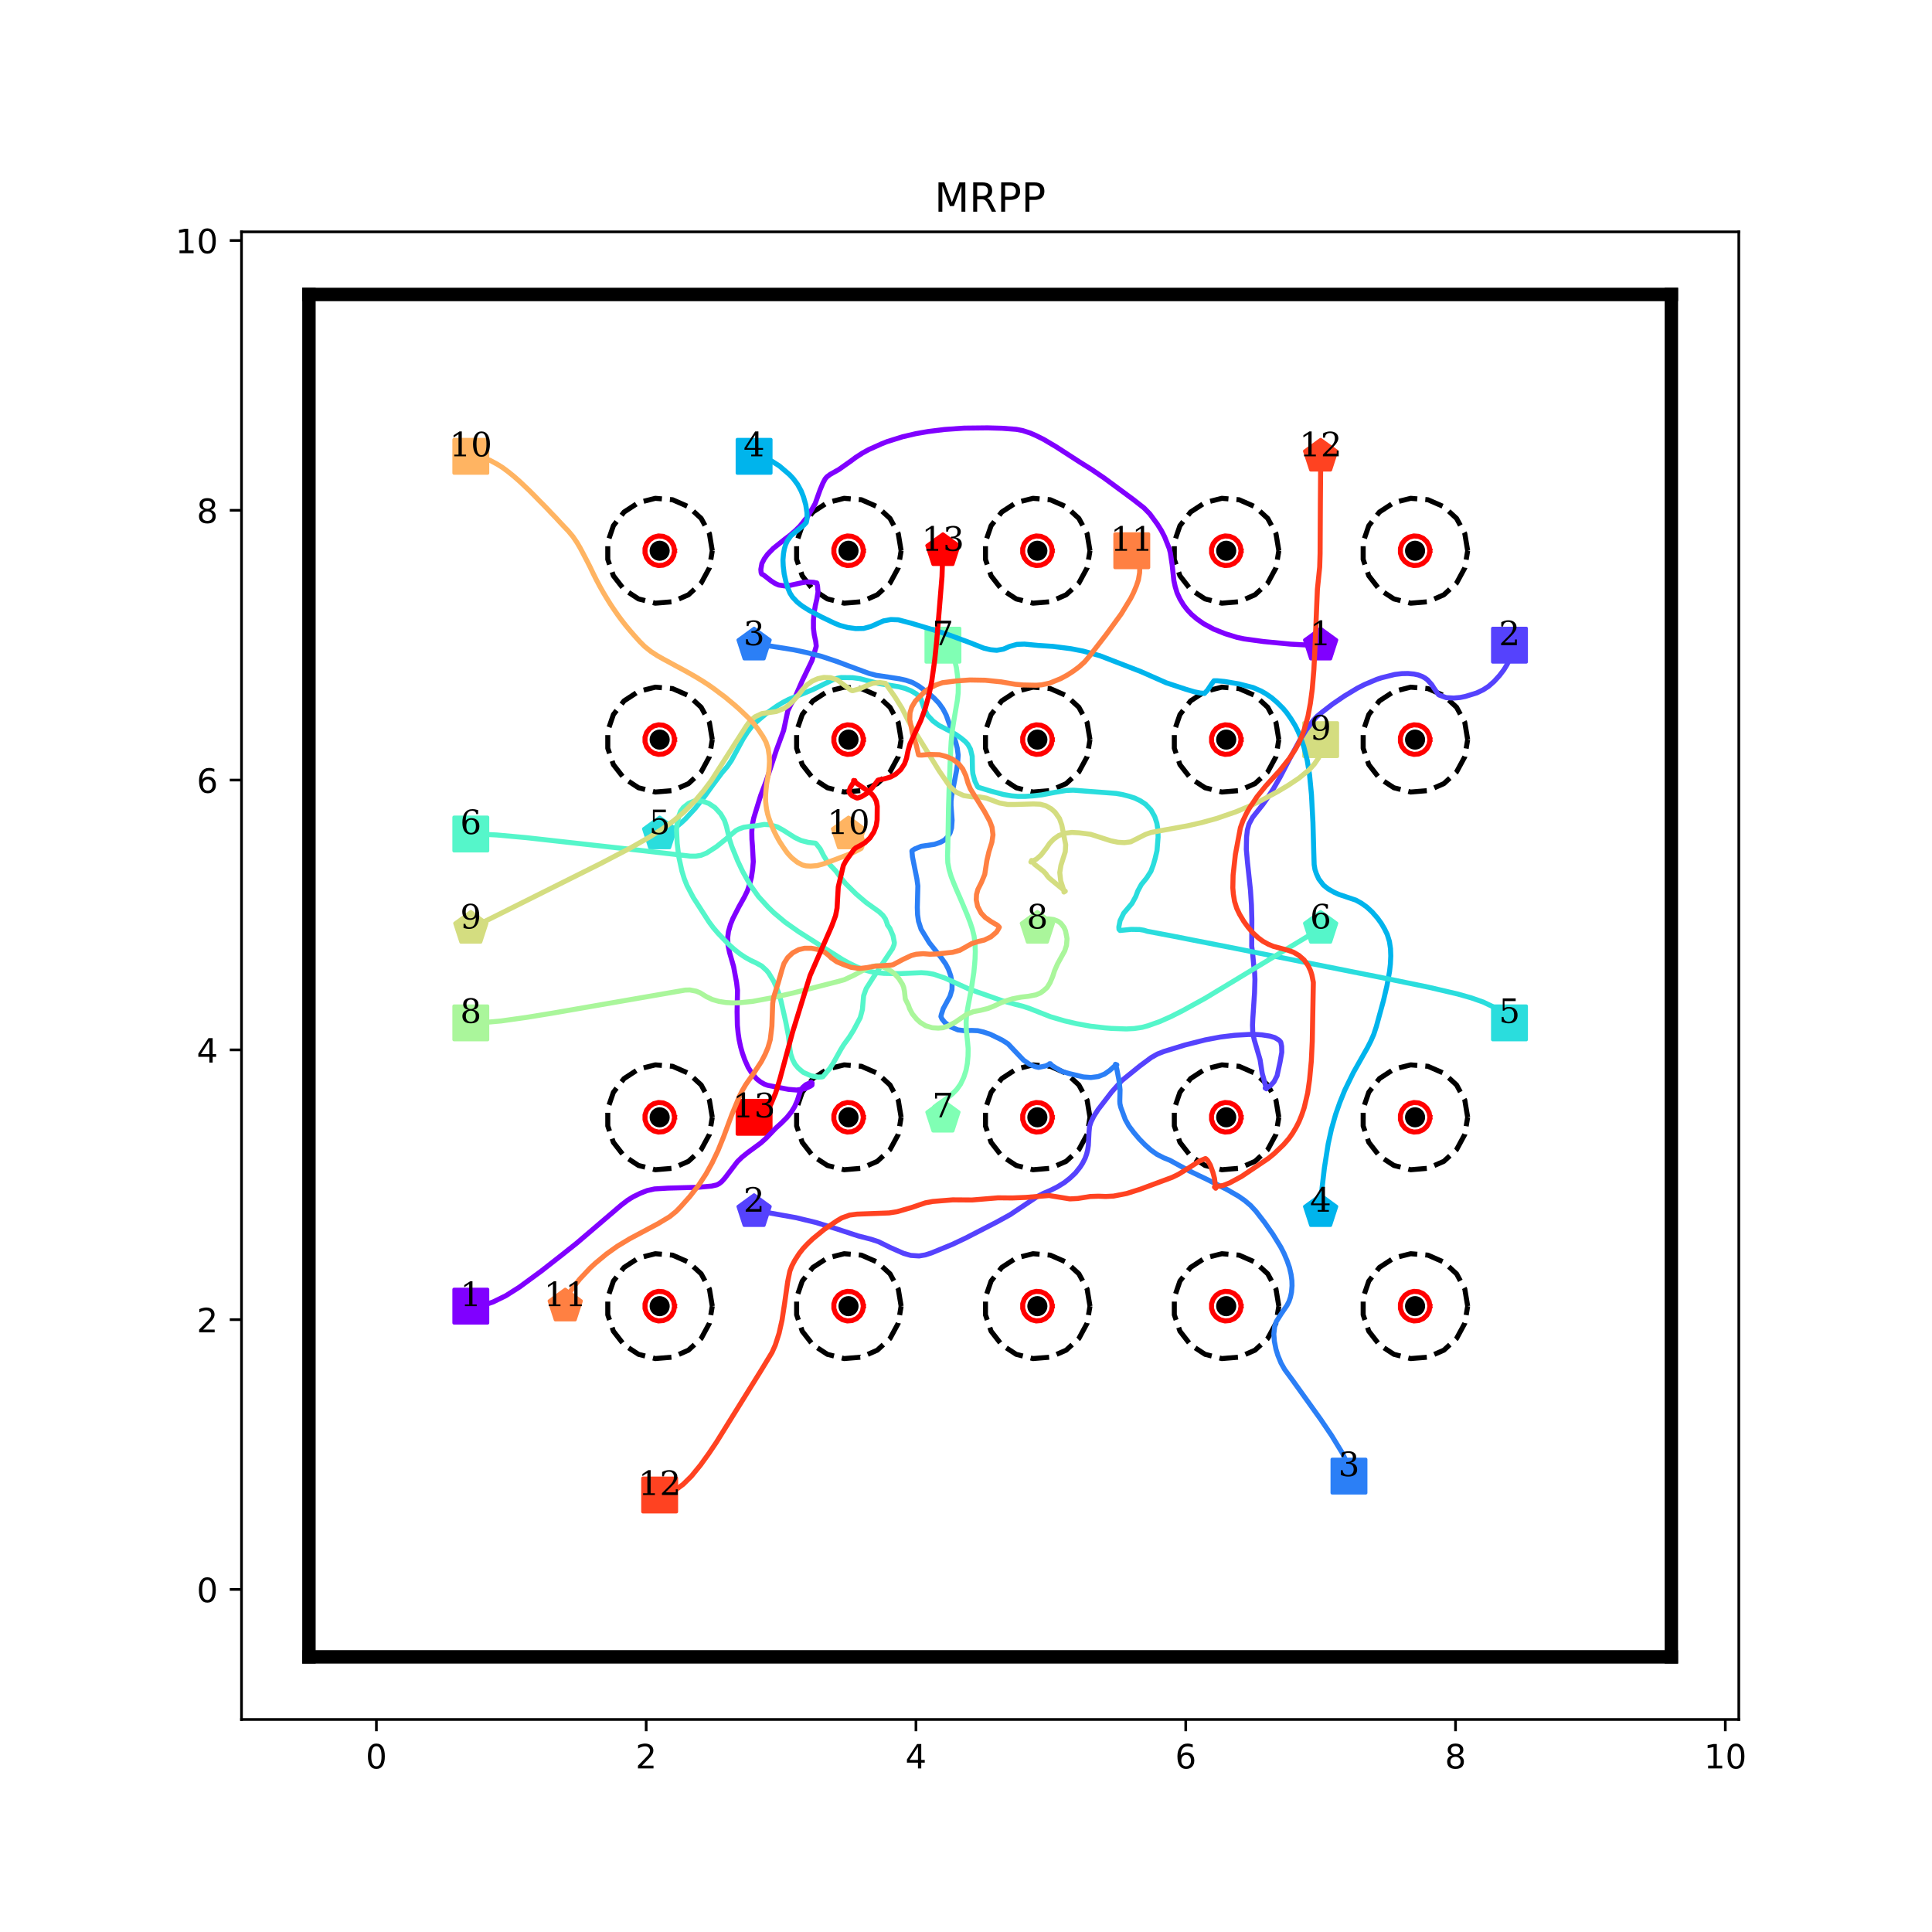 <?xml version="1.0" encoding="utf-8" standalone="no"?>
<!DOCTYPE svg PUBLIC "-//W3C//DTD SVG 1.1//EN"
  "http://www.w3.org/Graphics/SVG/1.1/DTD/svg11.dtd">
<!-- Created with matplotlib (http://matplotlib.org/) -->
<svg height="576pt" version="1.1" viewBox="0 0 576 576" width="576pt" xmlns="http://www.w3.org/2000/svg" xmlns:xlink="http://www.w3.org/1999/xlink">
 <defs>
  <style type="text/css">
*{stroke-linecap:butt;stroke-linejoin:round;}
  </style>
 </defs>
 <g id="figure_1">
  <g id="patch_1">
   <path d="M 0 576 
L 576 576 
L 576 0 
L 0 0 
z
" style="fill:#ffffff;"/>
  </g>
  <g id="axes_1">
   <g id="patch_2">
    <path d="M 72 512.64 
L 518.4 512.64 
L 518.4 69.12 
L 72 69.12 
z
" style="fill:#ffffff;"/>
   </g>
   <g id="matplotlib.axis_1">
    <g id="xtick_1">
     <g id="line2d_1">
      <defs>
       <path d="M 0 0 
L 0 3.5 
" id="m3c198bbfb6" style="stroke:#000000;stroke-width:0.8;"/>
      </defs>
      <g>
       <use style="stroke:#000000;stroke-width:0.8;" x="112.216" xlink:href="#m3c198bbfb6" y="512.64"/>
      </g>
     </g>
     <g id="text_1">
      <!-- 0 -->
      <defs>
       <path d="M 31.781 66.406 
Q 24.172 66.406 20.328 58.906 
Q 16.5 51.422 16.5 36.375 
Q 16.5 21.391 20.328 13.891 
Q 24.172 6.391 31.781 6.391 
Q 39.453 6.391 43.281 13.891 
Q 47.125 21.391 47.125 36.375 
Q 47.125 51.422 43.281 58.906 
Q 39.453 66.406 31.781 66.406 
z
M 31.781 74.219 
Q 44.047 74.219 50.516 64.516 
Q 56.984 54.828 56.984 36.375 
Q 56.984 17.969 50.516 8.266 
Q 44.047 -1.422 31.781 -1.422 
Q 19.531 -1.422 13.062 8.266 
Q 6.594 17.969 6.594 36.375 
Q 6.594 54.828 13.062 64.516 
Q 19.531 74.219 31.781 74.219 
z
" id="DejaVuSans-30"/>
      </defs>
      <g transform="translate(109.035 527.238)scale(0.1 -0.1)">
       <use xlink:href="#DejaVuSans-30"/>
      </g>
     </g>
    </g>
    <g id="xtick_2">
     <g id="line2d_2">
      <g>
       <use style="stroke:#000000;stroke-width:0.8;" x="192.649" xlink:href="#m3c198bbfb6" y="512.64"/>
      </g>
     </g>
     <g id="text_2">
      <!-- 2 -->
      <defs>
       <path d="M 19.188 8.297 
L 53.609 8.297 
L 53.609 0 
L 7.328 0 
L 7.328 8.297 
Q 12.938 14.109 22.625 23.891 
Q 32.328 33.688 34.812 36.531 
Q 39.547 41.844 41.422 45.531 
Q 43.312 49.219 43.312 52.781 
Q 43.312 58.594 39.234 62.25 
Q 35.156 65.922 28.609 65.922 
Q 23.969 65.922 18.812 64.312 
Q 13.672 62.703 7.812 59.422 
L 7.812 69.391 
Q 13.766 71.781 18.938 73 
Q 24.125 74.219 28.422 74.219 
Q 39.75 74.219 46.484 68.547 
Q 53.219 62.891 53.219 53.422 
Q 53.219 48.922 51.531 44.891 
Q 49.859 40.875 45.406 35.406 
Q 44.188 33.984 37.641 27.219 
Q 31.109 20.453 19.188 8.297 
z
" id="DejaVuSans-32"/>
      </defs>
      <g transform="translate(189.467 527.238)scale(0.1 -0.1)">
       <use xlink:href="#DejaVuSans-32"/>
      </g>
     </g>
    </g>
    <g id="xtick_3">
     <g id="line2d_3">
      <g>
       <use style="stroke:#000000;stroke-width:0.8;" x="273.081" xlink:href="#m3c198bbfb6" y="512.64"/>
      </g>
     </g>
     <g id="text_3">
      <!-- 4 -->
      <defs>
       <path d="M 37.797 64.312 
L 12.891 25.391 
L 37.797 25.391 
z
M 35.203 72.906 
L 47.609 72.906 
L 47.609 25.391 
L 58.016 25.391 
L 58.016 17.188 
L 47.609 17.188 
L 47.609 0 
L 37.797 0 
L 37.797 17.188 
L 4.891 17.188 
L 4.891 26.703 
z
" id="DejaVuSans-34"/>
      </defs>
      <g transform="translate(269.9 527.238)scale(0.1 -0.1)">
       <use xlink:href="#DejaVuSans-34"/>
      </g>
     </g>
    </g>
    <g id="xtick_4">
     <g id="line2d_4">
      <g>
       <use style="stroke:#000000;stroke-width:0.8;" x="353.514" xlink:href="#m3c198bbfb6" y="512.64"/>
      </g>
     </g>
     <g id="text_4">
      <!-- 6 -->
      <defs>
       <path d="M 33.016 40.375 
Q 26.375 40.375 22.484 35.828 
Q 18.609 31.297 18.609 23.391 
Q 18.609 15.531 22.484 10.953 
Q 26.375 6.391 33.016 6.391 
Q 39.656 6.391 43.531 10.953 
Q 47.406 15.531 47.406 23.391 
Q 47.406 31.297 43.531 35.828 
Q 39.656 40.375 33.016 40.375 
z
M 52.594 71.297 
L 52.594 62.312 
Q 48.875 64.062 45.094 64.984 
Q 41.312 65.922 37.594 65.922 
Q 27.828 65.922 22.672 59.328 
Q 17.531 52.734 16.797 39.406 
Q 19.672 43.656 24.016 45.922 
Q 28.375 48.188 33.594 48.188 
Q 44.578 48.188 50.953 41.516 
Q 57.328 34.859 57.328 23.391 
Q 57.328 12.156 50.688 5.359 
Q 44.047 -1.422 33.016 -1.422 
Q 20.359 -1.422 13.672 8.266 
Q 6.984 17.969 6.984 36.375 
Q 6.984 53.656 15.188 63.938 
Q 23.391 74.219 37.203 74.219 
Q 40.922 74.219 44.703 73.484 
Q 48.484 72.75 52.594 71.297 
z
" id="DejaVuSans-36"/>
      </defs>
      <g transform="translate(350.332 527.238)scale(0.1 -0.1)">
       <use xlink:href="#DejaVuSans-36"/>
      </g>
     </g>
    </g>
    <g id="xtick_5">
     <g id="line2d_5">
      <g>
       <use style="stroke:#000000;stroke-width:0.8;" x="433.946" xlink:href="#m3c198bbfb6" y="512.64"/>
      </g>
     </g>
     <g id="text_5">
      <!-- 8 -->
      <defs>
       <path d="M 31.781 34.625 
Q 24.75 34.625 20.719 30.859 
Q 16.703 27.094 16.703 20.516 
Q 16.703 13.922 20.719 10.156 
Q 24.75 6.391 31.781 6.391 
Q 38.812 6.391 42.859 10.172 
Q 46.922 13.969 46.922 20.516 
Q 46.922 27.094 42.891 30.859 
Q 38.875 34.625 31.781 34.625 
z
M 21.922 38.812 
Q 15.578 40.375 12.031 44.719 
Q 8.5 49.078 8.5 55.328 
Q 8.5 64.062 14.719 69.141 
Q 20.953 74.219 31.781 74.219 
Q 42.672 74.219 48.875 69.141 
Q 55.078 64.062 55.078 55.328 
Q 55.078 49.078 51.531 44.719 
Q 48 40.375 41.703 38.812 
Q 48.828 37.156 52.797 32.312 
Q 56.781 27.484 56.781 20.516 
Q 56.781 9.906 50.312 4.234 
Q 43.844 -1.422 31.781 -1.422 
Q 19.734 -1.422 13.25 4.234 
Q 6.781 9.906 6.781 20.516 
Q 6.781 27.484 10.781 32.312 
Q 14.797 37.156 21.922 38.812 
z
M 18.312 54.391 
Q 18.312 48.734 21.844 45.562 
Q 25.391 42.391 31.781 42.391 
Q 38.141 42.391 41.719 45.562 
Q 45.312 48.734 45.312 54.391 
Q 45.312 60.062 41.719 63.234 
Q 38.141 66.406 31.781 66.406 
Q 25.391 66.406 21.844 63.234 
Q 18.312 60.062 18.312 54.391 
z
" id="DejaVuSans-38"/>
      </defs>
      <g transform="translate(430.765 527.238)scale(0.1 -0.1)">
       <use xlink:href="#DejaVuSans-38"/>
      </g>
     </g>
    </g>
    <g id="xtick_6">
     <g id="line2d_6">
      <g>
       <use style="stroke:#000000;stroke-width:0.8;" x="514.378" xlink:href="#m3c198bbfb6" y="512.64"/>
      </g>
     </g>
     <g id="text_6">
      <!-- 10 -->
      <defs>
       <path d="M 12.406 8.297 
L 28.516 8.297 
L 28.516 63.922 
L 10.984 60.406 
L 10.984 69.391 
L 28.422 72.906 
L 38.281 72.906 
L 38.281 8.297 
L 54.391 8.297 
L 54.391 0 
L 12.406 0 
z
" id="DejaVuSans-31"/>
      </defs>
      <g transform="translate(508.016 527.238)scale(0.1 -0.1)">
       <use xlink:href="#DejaVuSans-31"/>
       <use x="63.623" xlink:href="#DejaVuSans-30"/>
      </g>
     </g>
    </g>
   </g>
   <g id="matplotlib.axis_2">
    <g id="ytick_1">
     <g id="line2d_7">
      <defs>
       <path d="M 0 0 
L -3.5 0 
" id="m513df942d2" style="stroke:#000000;stroke-width:0.8;"/>
      </defs>
      <g>
       <use style="stroke:#000000;stroke-width:0.8;" x="72" xlink:href="#m513df942d2" y="473.864"/>
      </g>
     </g>
     <g id="text_7">
      <!-- 0 -->
      <g transform="translate(58.638 477.663)scale(0.1 -0.1)">
       <use xlink:href="#DejaVuSans-30"/>
      </g>
     </g>
    </g>
    <g id="ytick_2">
     <g id="line2d_8">
      <g>
       <use style="stroke:#000000;stroke-width:0.8;" x="72" xlink:href="#m513df942d2" y="393.431"/>
      </g>
     </g>
     <g id="text_8">
      <!-- 2 -->
      <g transform="translate(58.638 397.231)scale(0.1 -0.1)">
       <use xlink:href="#DejaVuSans-32"/>
      </g>
     </g>
    </g>
    <g id="ytick_3">
     <g id="line2d_9">
      <g>
       <use style="stroke:#000000;stroke-width:0.8;" x="72" xlink:href="#m513df942d2" y="312.999"/>
      </g>
     </g>
     <g id="text_9">
      <!-- 4 -->
      <g transform="translate(58.638 316.798)scale(0.1 -0.1)">
       <use xlink:href="#DejaVuSans-34"/>
      </g>
     </g>
    </g>
    <g id="ytick_4">
     <g id="line2d_10">
      <g>
       <use style="stroke:#000000;stroke-width:0.8;" x="72" xlink:href="#m513df942d2" y="232.566"/>
      </g>
     </g>
     <g id="text_10">
      <!-- 6 -->
      <g transform="translate(58.638 236.366)scale(0.1 -0.1)">
       <use xlink:href="#DejaVuSans-36"/>
      </g>
     </g>
    </g>
    <g id="ytick_5">
     <g id="line2d_11">
      <g>
       <use style="stroke:#000000;stroke-width:0.8;" x="72" xlink:href="#m513df942d2" y="152.134"/>
      </g>
     </g>
     <g id="text_11">
      <!-- 8 -->
      <g transform="translate(58.638 155.933)scale(0.1 -0.1)">
       <use xlink:href="#DejaVuSans-38"/>
      </g>
     </g>
    </g>
    <g id="ytick_6">
     <g id="line2d_12">
      <g>
       <use style="stroke:#000000;stroke-width:0.8;" x="72" xlink:href="#m513df942d2" y="71.702"/>
      </g>
     </g>
     <g id="text_12">
      <!-- 10 -->
      <g transform="translate(52.275 75.501)scale(0.1 -0.1)">
       <use xlink:href="#DejaVuSans-31"/>
       <use x="63.623" xlink:href="#DejaVuSans-30"/>
      </g>
     </g>
    </g>
   </g>
   <g id="line2d_13">
    <path clip-path="url(#p612bf43953)" d="M 140.368 389.41 
" style="fill:none;stroke:#1f77b4;stroke-linecap:square;stroke-width:1.5;"/>
    <defs>
     <path d="M -5 5 
L 5 5 
L 5 -5 
L -5 -5 
z
" id="m878243ca51" style="stroke:#8000ff;stroke-linejoin:miter;"/>
    </defs>
    <g clip-path="url(#p612bf43953)">
     <use style="fill:#8000ff;stroke:#8000ff;stroke-linejoin:miter;" x="140.368" xlink:href="#m878243ca51" y="389.41"/>
    </g>
   </g>
   <g id="line2d_14">
    <path clip-path="url(#p612bf43953)" d="M 393.73 192.35 
" style="fill:none;stroke:#ff7f0e;stroke-linecap:square;stroke-width:1.5;"/>
    <defs>
     <path d="M 0 -5 
L -4.755 -1.545 
L -2.939 4.045 
L 2.939 4.045 
L 4.755 -1.545 
z
" id="m7d82b7757f" style="stroke:#8000ff;stroke-linejoin:miter;"/>
    </defs>
    <g clip-path="url(#p612bf43953)">
     <use style="fill:#8000ff;stroke:#8000ff;stroke-linejoin:miter;" x="393.73" xlink:href="#m7d82b7757f" y="192.35"/>
    </g>
   </g>
   <g id="line2d_15">
    <path clip-path="url(#p612bf43953)" d="M 450.032 192.35 
" style="fill:none;stroke:#2ca02c;stroke-linecap:square;stroke-width:1.5;"/>
    <defs>
     <path d="M -5 5 
L 5 5 
L 5 -5 
L -5 -5 
z
" id="m5a54859c8f" style="stroke:#5542fd;stroke-linejoin:miter;"/>
    </defs>
    <g clip-path="url(#p612bf43953)">
     <use style="fill:#5542fd;stroke:#5542fd;stroke-linejoin:miter;" x="450.032" xlink:href="#m5a54859c8f" y="192.35"/>
    </g>
   </g>
   <g id="line2d_16">
    <path clip-path="url(#p612bf43953)" d="M 224.822 361.258 
" style="fill:none;stroke:#d62728;stroke-linecap:square;stroke-width:1.5;"/>
    <defs>
     <path d="M 0 -5 
L -4.755 -1.545 
L -2.939 4.045 
L 2.939 4.045 
L 4.755 -1.545 
z
" id="m4f06241652" style="stroke:#5542fd;stroke-linejoin:miter;"/>
    </defs>
    <g clip-path="url(#p612bf43953)">
     <use style="fill:#5542fd;stroke:#5542fd;stroke-linejoin:miter;" x="224.822" xlink:href="#m4f06241652" y="361.258"/>
    </g>
   </g>
   <g id="line2d_17">
    <path clip-path="url(#p612bf43953)" d="M 402.175 440.082 
" style="fill:none;stroke:#9467bd;stroke-linecap:square;stroke-width:1.5;"/>
    <defs>
     <path d="M -5 5 
L 5 5 
L 5 -5 
L -5 -5 
z
" id="mfc4692dbd2" style="stroke:#2b7ff6;stroke-linejoin:miter;"/>
    </defs>
    <g clip-path="url(#p612bf43953)">
     <use style="fill:#2b7ff6;stroke:#2b7ff6;stroke-linejoin:miter;" x="402.175" xlink:href="#mfc4692dbd2" y="440.082"/>
    </g>
   </g>
   <g id="line2d_18">
    <path clip-path="url(#p612bf43953)" d="M 224.822 192.35 
" style="fill:none;stroke:#8c564b;stroke-linecap:square;stroke-width:1.5;"/>
    <defs>
     <path d="M 0 -5 
L -4.755 -1.545 
L -2.939 4.045 
L 2.939 4.045 
L 4.755 -1.545 
z
" id="m0edb428b02" style="stroke:#2b7ff6;stroke-linejoin:miter;"/>
    </defs>
    <g clip-path="url(#p612bf43953)">
     <use style="fill:#2b7ff6;stroke:#2b7ff6;stroke-linejoin:miter;" x="224.822" xlink:href="#m0edb428b02" y="192.35"/>
    </g>
   </g>
   <g id="line2d_19">
    <path clip-path="url(#p612bf43953)" d="M 224.822 136.048 
" style="fill:none;stroke:#e377c2;stroke-linecap:square;stroke-width:1.5;"/>
    <defs>
     <path d="M -5 5 
L 5 5 
L 5 -5 
L -5 -5 
z
" id="me097f57aac" style="stroke:#00b4ec;stroke-linejoin:miter;"/>
    </defs>
    <g clip-path="url(#p612bf43953)">
     <use style="fill:#00b4ec;stroke:#00b4ec;stroke-linejoin:miter;" x="224.822" xlink:href="#me097f57aac" y="136.048"/>
    </g>
   </g>
   <g id="line2d_20">
    <path clip-path="url(#p612bf43953)" d="M 393.73 361.258 
" style="fill:none;stroke:#7f7f7f;stroke-linecap:square;stroke-width:1.5;"/>
    <defs>
     <path d="M 0 -5 
L -4.755 -1.545 
L -2.939 4.045 
L 2.939 4.045 
L 4.755 -1.545 
z
" id="ma16295b951" style="stroke:#00b4ec;stroke-linejoin:miter;"/>
    </defs>
    <g clip-path="url(#p612bf43953)">
     <use style="fill:#00b4ec;stroke:#00b4ec;stroke-linejoin:miter;" x="393.73" xlink:href="#ma16295b951" y="361.258"/>
    </g>
   </g>
   <g id="line2d_21">
    <path clip-path="url(#p612bf43953)" d="M 450.032 304.956 
" style="fill:none;stroke:#bcbd22;stroke-linecap:square;stroke-width:1.5;"/>
    <defs>
     <path d="M -5 5 
L 5 5 
L 5 -5 
L -5 -5 
z
" id="m430b323972" style="stroke:#2adddd;stroke-linejoin:miter;"/>
    </defs>
    <g clip-path="url(#p612bf43953)">
     <use style="fill:#2adddd;stroke:#2adddd;stroke-linejoin:miter;" x="450.032" xlink:href="#m430b323972" y="304.956"/>
    </g>
   </g>
   <g id="line2d_22">
    <path clip-path="url(#p612bf43953)" d="M 196.67 248.653 
" style="fill:none;stroke:#17becf;stroke-linecap:square;stroke-width:1.5;"/>
    <defs>
     <path d="M 0 -5 
L -4.755 -1.545 
L -2.939 4.045 
L 2.939 4.045 
L 4.755 -1.545 
z
" id="m7495116fa7" style="stroke:#2adddd;stroke-linejoin:miter;"/>
    </defs>
    <g clip-path="url(#p612bf43953)">
     <use style="fill:#2adddd;stroke:#2adddd;stroke-linejoin:miter;" x="196.67" xlink:href="#m7495116fa7" y="248.653"/>
    </g>
   </g>
   <g id="line2d_23">
    <path clip-path="url(#p612bf43953)" d="M 140.368 248.653 
" style="fill:none;stroke:#1f77b4;stroke-linecap:square;stroke-width:1.5;"/>
    <defs>
     <path d="M -5 5 
L 5 5 
L 5 -5 
L -5 -5 
z
" id="m186ad3bd3a" style="stroke:#55f6ca;stroke-linejoin:miter;"/>
    </defs>
    <g clip-path="url(#p612bf43953)">
     <use style="fill:#55f6ca;stroke:#55f6ca;stroke-linejoin:miter;" x="140.368" xlink:href="#m186ad3bd3a" y="248.653"/>
    </g>
   </g>
   <g id="line2d_24">
    <path clip-path="url(#p612bf43953)" d="M 393.73 276.804 
" style="fill:none;stroke:#ff7f0e;stroke-linecap:square;stroke-width:1.5;"/>
    <defs>
     <path d="M 0 -5 
L -4.755 -1.545 
L -2.939 4.045 
L 2.939 4.045 
L 4.755 -1.545 
z
" id="m105904aad0" style="stroke:#55f6ca;stroke-linejoin:miter;"/>
    </defs>
    <g clip-path="url(#p612bf43953)">
     <use style="fill:#55f6ca;stroke:#55f6ca;stroke-linejoin:miter;" x="393.73" xlink:href="#m105904aad0" y="276.804"/>
    </g>
   </g>
   <g id="line2d_25">
    <path clip-path="url(#p612bf43953)" d="M 281.124 192.35 
" style="fill:none;stroke:#2ca02c;stroke-linecap:square;stroke-width:1.5;"/>
    <defs>
     <path d="M -5 5 
L 5 5 
L 5 -5 
L -5 -5 
z
" id="mb61be17b05" style="stroke:#80ffb4;stroke-linejoin:miter;"/>
    </defs>
    <g clip-path="url(#p612bf43953)">
     <use style="fill:#80ffb4;stroke:#80ffb4;stroke-linejoin:miter;" x="281.124" xlink:href="#mb61be17b05" y="192.35"/>
    </g>
   </g>
   <g id="line2d_26">
    <path clip-path="url(#p612bf43953)" d="M 281.124 333.107 
" style="fill:none;stroke:#d62728;stroke-linecap:square;stroke-width:1.5;"/>
    <defs>
     <path d="M 0 -5 
L -4.755 -1.545 
L -2.939 4.045 
L 2.939 4.045 
L 4.755 -1.545 
z
" id="m689b12257e" style="stroke:#80ffb4;stroke-linejoin:miter;"/>
    </defs>
    <g clip-path="url(#p612bf43953)">
     <use style="fill:#80ffb4;stroke:#80ffb4;stroke-linejoin:miter;" x="281.124" xlink:href="#m689b12257e" y="333.107"/>
    </g>
   </g>
   <g id="line2d_27">
    <path clip-path="url(#p612bf43953)" d="M 140.368 304.956 
" style="fill:none;stroke:#9467bd;stroke-linecap:square;stroke-width:1.5;"/>
    <defs>
     <path d="M -5 5 
L 5 5 
L 5 -5 
L -5 -5 
z
" id="m45e15e0c05" style="stroke:#aaf69b;stroke-linejoin:miter;"/>
    </defs>
    <g clip-path="url(#p612bf43953)">
     <use style="fill:#aaf69b;stroke:#aaf69b;stroke-linejoin:miter;" x="140.368" xlink:href="#m45e15e0c05" y="304.956"/>
    </g>
   </g>
   <g id="line2d_28">
    <path clip-path="url(#p612bf43953)" d="M 309.276 276.804 
" style="fill:none;stroke:#8c564b;stroke-linecap:square;stroke-width:1.5;"/>
    <defs>
     <path d="M 0 -5 
L -4.755 -1.545 
L -2.939 4.045 
L 2.939 4.045 
L 4.755 -1.545 
z
" id="mf859237fe4" style="stroke:#aaf69b;stroke-linejoin:miter;"/>
    </defs>
    <g clip-path="url(#p612bf43953)">
     <use style="fill:#aaf69b;stroke:#aaf69b;stroke-linejoin:miter;" x="309.276" xlink:href="#mf859237fe4" y="276.804"/>
    </g>
   </g>
   <g id="line2d_29">
    <path clip-path="url(#p612bf43953)" d="M 393.73 220.502 
" style="fill:none;stroke:#e377c2;stroke-linecap:square;stroke-width:1.5;"/>
    <defs>
     <path d="M -5 5 
L 5 5 
L 5 -5 
L -5 -5 
z
" id="m5dc6473aef" style="stroke:#d4dd80;stroke-linejoin:miter;"/>
    </defs>
    <g clip-path="url(#p612bf43953)">
     <use style="fill:#d4dd80;stroke:#d4dd80;stroke-linejoin:miter;" x="393.73" xlink:href="#m5dc6473aef" y="220.502"/>
    </g>
   </g>
   <g id="line2d_30">
    <path clip-path="url(#p612bf43953)" d="M 140.368 276.804 
" style="fill:none;stroke:#7f7f7f;stroke-linecap:square;stroke-width:1.5;"/>
    <defs>
     <path d="M 0 -5 
L -4.755 -1.545 
L -2.939 4.045 
L 2.939 4.045 
L 4.755 -1.545 
z
" id="m0a2b6e5adc" style="stroke:#d4dd80;stroke-linejoin:miter;"/>
    </defs>
    <g clip-path="url(#p612bf43953)">
     <use style="fill:#d4dd80;stroke:#d4dd80;stroke-linejoin:miter;" x="140.368" xlink:href="#m0a2b6e5adc" y="276.804"/>
    </g>
   </g>
   <g id="line2d_31">
    <path clip-path="url(#p612bf43953)" d="M 140.368 136.048 
" style="fill:none;stroke:#bcbd22;stroke-linecap:square;stroke-width:1.5;"/>
    <defs>
     <path d="M -5 5 
L 5 5 
L 5 -5 
L -5 -5 
z
" id="m72f82a32b5" style="stroke:#ffb462;stroke-linejoin:miter;"/>
    </defs>
    <g clip-path="url(#p612bf43953)">
     <use style="fill:#ffb462;stroke:#ffb462;stroke-linejoin:miter;" x="140.368" xlink:href="#m72f82a32b5" y="136.048"/>
    </g>
   </g>
   <g id="line2d_32">
    <path clip-path="url(#p612bf43953)" d="M 252.973 248.653 
" style="fill:none;stroke:#17becf;stroke-linecap:square;stroke-width:1.5;"/>
    <defs>
     <path d="M 0 -5 
L -4.755 -1.545 
L -2.939 4.045 
L 2.939 4.045 
L 4.755 -1.545 
z
" id="m8eabfb6906" style="stroke:#ffb462;stroke-linejoin:miter;"/>
    </defs>
    <g clip-path="url(#p612bf43953)">
     <use style="fill:#ffb462;stroke:#ffb462;stroke-linejoin:miter;" x="252.973" xlink:href="#m8eabfb6906" y="248.653"/>
    </g>
   </g>
   <g id="line2d_33">
    <path clip-path="url(#p612bf43953)" d="M 337.427 164.199 
" style="fill:none;stroke:#1f77b4;stroke-linecap:square;stroke-width:1.5;"/>
    <defs>
     <path d="M -5 5 
L 5 5 
L 5 -5 
L -5 -5 
z
" id="m3342341093" style="stroke:#ff8042;stroke-linejoin:miter;"/>
    </defs>
    <g clip-path="url(#p612bf43953)">
     <use style="fill:#ff8042;stroke:#ff8042;stroke-linejoin:miter;" x="337.427" xlink:href="#m3342341093" y="164.199"/>
    </g>
   </g>
   <g id="line2d_34">
    <path clip-path="url(#p612bf43953)" d="M 168.519 389.41 
" style="fill:none;stroke:#ff7f0e;stroke-linecap:square;stroke-width:1.5;"/>
    <defs>
     <path d="M 0 -5 
L -4.755 -1.545 
L -2.939 4.045 
L 2.939 4.045 
L 4.755 -1.545 
z
" id="mcf775bd3fb" style="stroke:#ff8042;stroke-linejoin:miter;"/>
    </defs>
    <g clip-path="url(#p612bf43953)">
     <use style="fill:#ff8042;stroke:#ff8042;stroke-linejoin:miter;" x="168.519" xlink:href="#mcf775bd3fb" y="389.41"/>
    </g>
   </g>
   <g id="line2d_35">
    <path clip-path="url(#p612bf43953)" d="M 196.67 445.712 
" style="fill:none;stroke:#2ca02c;stroke-linecap:square;stroke-width:1.5;"/>
    <defs>
     <path d="M -5 5 
L 5 5 
L 5 -5 
L -5 -5 
z
" id="mefe4dc2395" style="stroke:#ff4221;stroke-linejoin:miter;"/>
    </defs>
    <g clip-path="url(#p612bf43953)">
     <use style="fill:#ff4221;stroke:#ff4221;stroke-linejoin:miter;" x="196.67" xlink:href="#mefe4dc2395" y="445.712"/>
    </g>
   </g>
   <g id="line2d_36">
    <path clip-path="url(#p612bf43953)" d="M 393.73 136.048 
" style="fill:none;stroke:#d62728;stroke-linecap:square;stroke-width:1.5;"/>
    <defs>
     <path d="M 0 -5 
L -4.755 -1.545 
L -2.939 4.045 
L 2.939 4.045 
L 4.755 -1.545 
z
" id="mebbd4325b2" style="stroke:#ff4221;stroke-linejoin:miter;"/>
    </defs>
    <g clip-path="url(#p612bf43953)">
     <use style="fill:#ff4221;stroke:#ff4221;stroke-linejoin:miter;" x="393.73" xlink:href="#mebbd4325b2" y="136.048"/>
    </g>
   </g>
   <g id="line2d_37">
    <path clip-path="url(#p612bf43953)" d="M 224.822 333.107 
" style="fill:none;stroke:#9467bd;stroke-linecap:square;stroke-width:1.5;"/>
    <defs>
     <path d="M -5 5 
L 5 5 
L 5 -5 
L -5 -5 
z
" id="mef77ed730d" style="stroke:#ff0000;stroke-linejoin:miter;"/>
    </defs>
    <g clip-path="url(#p612bf43953)">
     <use style="fill:#ff0000;stroke:#ff0000;stroke-linejoin:miter;" x="224.822" xlink:href="#mef77ed730d" y="333.107"/>
    </g>
   </g>
   <g id="line2d_38">
    <path clip-path="url(#p612bf43953)" d="M 281.124 164.199 
" style="fill:none;stroke:#8c564b;stroke-linecap:square;stroke-width:1.5;"/>
    <defs>
     <path d="M 0 -5 
L -4.755 -1.545 
L -2.939 4.045 
L 2.939 4.045 
L 4.755 -1.545 
z
" id="m8e97c28eb1" style="stroke:#ff0000;stroke-linejoin:miter;"/>
    </defs>
    <g clip-path="url(#p612bf43953)">
     <use style="fill:#ff0000;stroke:#ff0000;stroke-linejoin:miter;" x="281.124" xlink:href="#m8e97c28eb1" y="164.199"/>
    </g>
   </g>
   <g id="line2d_39">
    <defs>
     <path d="M 0 2.5 
C 0.663 2.5 1.299 2.237 1.768 1.768 
C 2.237 1.299 2.5 0.663 2.5 0 
C 2.5 -0.663 2.237 -1.299 1.768 -1.768 
C 1.299 -2.237 0.663 -2.5 0 -2.5 
C -0.663 -2.5 -1.299 -2.237 -1.768 -1.768 
C -2.237 -1.299 -2.5 -0.663 -2.5 0 
C -2.5 0.663 -2.237 1.299 -1.768 1.768 
C -1.299 2.237 -0.663 2.5 0 2.5 
z
" id="m75eef16803" style="stroke:#000000;"/>
    </defs>
    <g clip-path="url(#p612bf43953)">
     <use style="stroke:#000000;" x="196.67" xlink:href="#m75eef16803" y="389.41"/>
     <use style="stroke:#000000;" x="196.67" xlink:href="#m75eef16803" y="333.107"/>
     <use style="stroke:#000000;" x="252.973" xlink:href="#m75eef16803" y="389.41"/>
     <use style="stroke:#000000;" x="252.973" xlink:href="#m75eef16803" y="333.107"/>
     <use style="stroke:#000000;" x="309.276" xlink:href="#m75eef16803" y="389.41"/>
     <use style="stroke:#000000;" x="309.276" xlink:href="#m75eef16803" y="333.107"/>
     <use style="stroke:#000000;" x="365.578" xlink:href="#m75eef16803" y="389.41"/>
     <use style="stroke:#000000;" x="365.578" xlink:href="#m75eef16803" y="333.107"/>
     <use style="stroke:#000000;" x="421.881" xlink:href="#m75eef16803" y="389.41"/>
     <use style="stroke:#000000;" x="421.881" xlink:href="#m75eef16803" y="333.107"/>
     <use style="stroke:#000000;" x="196.67" xlink:href="#m75eef16803" y="220.502"/>
     <use style="stroke:#000000;" x="196.67" xlink:href="#m75eef16803" y="164.199"/>
     <use style="stroke:#000000;" x="252.973" xlink:href="#m75eef16803" y="220.502"/>
     <use style="stroke:#000000;" x="252.973" xlink:href="#m75eef16803" y="164.199"/>
     <use style="stroke:#000000;" x="309.276" xlink:href="#m75eef16803" y="220.502"/>
     <use style="stroke:#000000;" x="309.276" xlink:href="#m75eef16803" y="164.199"/>
     <use style="stroke:#000000;" x="365.578" xlink:href="#m75eef16803" y="220.502"/>
     <use style="stroke:#000000;" x="365.578" xlink:href="#m75eef16803" y="164.199"/>
     <use style="stroke:#000000;" x="421.881" xlink:href="#m75eef16803" y="220.502"/>
     <use style="stroke:#000000;" x="421.881" xlink:href="#m75eef16803" y="164.199"/>
    </g>
   </g>
   <g id="line2d_40">
    <path clip-path="url(#p612bf43953)" d="M 212.355 389.41 
L 211.505 384.317 
L 209.047 379.776 
L 205.249 376.279 
L 200.521 374.205 
L 195.375 373.779 
L 190.37 375.046 
L 186.048 377.87 
L 182.876 381.945 
L 181.2 386.828 
L 181.2 391.991 
L 182.876 396.875 
L 186.048 400.949 
L 190.37 403.773 
L 195.375 405.04 
L 200.521 404.614 
L 205.249 402.54 
L 209.047 399.043 
L 211.505 394.502 
L 212.355 389.41 
" style="fill:none;stroke:#000000;stroke-dasharray:5.55,2.4;stroke-dashoffset:0;stroke-width:1.5;"/>
   </g>
   <g id="line2d_41">
    <path clip-path="url(#p612bf43953)" d="M 201.094 389.41 
L 200.854 387.973 
L 200.161 386.693 
L 199.09 385.706 
L 197.756 385.121 
L 196.305 385.001 
L 194.893 385.359 
L 193.674 386.155 
L 192.78 387.304 
L 192.307 388.682 
L 192.307 390.138 
L 192.78 391.515 
L 193.674 392.664 
L 194.893 393.461 
L 196.305 393.818 
L 197.756 393.698 
L 199.09 393.113 
L 200.161 392.127 
L 200.854 390.846 
L 201.094 389.41 
" style="fill:none;stroke:#ff0000;stroke-linecap:square;stroke-width:1.5;"/>
   </g>
   <g id="line2d_42">
    <path clip-path="url(#p612bf43953)" d="M 212.355 333.107 
L 211.505 328.014 
L 209.047 323.474 
L 205.249 319.977 
L 200.521 317.903 
L 195.375 317.476 
L 190.37 318.744 
L 186.048 321.568 
L 182.876 325.642 
L 181.2 330.525 
L 181.2 335.689 
L 182.876 340.572 
L 186.048 344.646 
L 190.37 347.47 
L 195.375 348.738 
L 200.521 348.311 
L 205.249 346.237 
L 209.047 342.741 
L 211.505 338.2 
L 212.355 333.107 
" style="fill:none;stroke:#000000;stroke-dasharray:5.55,2.4;stroke-dashoffset:0;stroke-width:1.5;"/>
   </g>
   <g id="line2d_43">
    <path clip-path="url(#p612bf43953)" d="M 201.094 333.107 
L 200.854 331.671 
L 200.161 330.39 
L 199.09 329.404 
L 197.756 328.819 
L 196.305 328.698 
L 194.893 329.056 
L 193.674 329.852 
L 192.78 331.002 
L 192.307 332.379 
L 192.307 333.835 
L 192.78 335.213 
L 193.674 336.362 
L 194.893 337.158 
L 196.305 337.516 
L 197.756 337.395 
L 199.09 336.81 
L 200.161 335.824 
L 200.854 334.543 
L 201.094 333.107 
" style="fill:none;stroke:#ff0000;stroke-linecap:square;stroke-width:1.5;"/>
   </g>
   <g id="line2d_44">
    <path clip-path="url(#p612bf43953)" d="M 268.657 389.41 
L 267.807 384.317 
L 265.35 379.776 
L 261.551 376.279 
L 256.823 374.205 
L 251.678 373.779 
L 246.673 375.046 
L 242.35 377.87 
L 239.179 381.945 
L 237.503 386.828 
L 237.503 391.991 
L 239.179 396.875 
L 242.35 400.949 
L 246.673 403.773 
L 251.678 405.04 
L 256.823 404.614 
L 261.551 402.54 
L 265.35 399.043 
L 267.807 394.502 
L 268.657 389.41 
" style="fill:none;stroke:#000000;stroke-dasharray:5.55,2.4;stroke-dashoffset:0;stroke-width:1.5;"/>
   </g>
   <g id="line2d_45">
    <path clip-path="url(#p612bf43953)" d="M 257.397 389.41 
L 257.157 387.973 
L 256.464 386.693 
L 255.393 385.706 
L 254.059 385.121 
L 252.608 385.001 
L 251.196 385.359 
L 249.977 386.155 
L 249.082 387.304 
L 248.61 388.682 
L 248.61 390.138 
L 249.082 391.515 
L 249.977 392.664 
L 251.196 393.461 
L 252.608 393.818 
L 254.059 393.698 
L 255.393 393.113 
L 256.464 392.127 
L 257.157 390.846 
L 257.397 389.41 
" style="fill:none;stroke:#ff0000;stroke-linecap:square;stroke-width:1.5;"/>
   </g>
   <g id="line2d_46">
    <path clip-path="url(#p612bf43953)" d="M 268.657 333.107 
L 267.807 328.014 
L 265.35 323.474 
L 261.551 319.977 
L 256.823 317.903 
L 251.678 317.476 
L 246.673 318.744 
L 242.35 321.568 
L 239.179 325.642 
L 237.503 330.525 
L 237.503 335.689 
L 239.179 340.572 
L 242.35 344.646 
L 246.673 347.47 
L 251.678 348.738 
L 256.823 348.311 
L 261.551 346.237 
L 265.35 342.741 
L 267.807 338.2 
L 268.657 333.107 
" style="fill:none;stroke:#000000;stroke-dasharray:5.55,2.4;stroke-dashoffset:0;stroke-width:1.5;"/>
   </g>
   <g id="line2d_47">
    <path clip-path="url(#p612bf43953)" d="M 257.397 333.107 
L 257.157 331.671 
L 256.464 330.39 
L 255.393 329.404 
L 254.059 328.819 
L 252.608 328.698 
L 251.196 329.056 
L 249.977 329.852 
L 249.082 331.002 
L 248.61 332.379 
L 248.61 333.835 
L 249.082 335.213 
L 249.977 336.362 
L 251.196 337.158 
L 252.608 337.516 
L 254.059 337.395 
L 255.393 336.81 
L 256.464 335.824 
L 257.157 334.543 
L 257.397 333.107 
" style="fill:none;stroke:#ff0000;stroke-linecap:square;stroke-width:1.5;"/>
   </g>
   <g id="line2d_48">
    <path clip-path="url(#p612bf43953)" d="M 324.96 389.41 
L 324.11 384.317 
L 321.653 379.776 
L 317.854 376.279 
L 313.126 374.205 
L 307.98 373.779 
L 302.975 375.046 
L 298.653 377.87 
L 295.482 381.945 
L 293.805 386.828 
L 293.805 391.991 
L 295.482 396.875 
L 298.653 400.949 
L 302.975 403.773 
L 307.98 405.04 
L 313.126 404.614 
L 317.854 402.54 
L 321.653 399.043 
L 324.11 394.502 
L 324.96 389.41 
" style="fill:none;stroke:#000000;stroke-dasharray:5.55,2.4;stroke-dashoffset:0;stroke-width:1.5;"/>
   </g>
   <g id="line2d_49">
    <path clip-path="url(#p612bf43953)" d="M 313.699 389.41 
L 313.46 387.973 
L 312.767 386.693 
L 311.695 385.706 
L 310.362 385.121 
L 308.91 385.001 
L 307.499 385.359 
L 306.28 386.155 
L 305.385 387.304 
L 304.912 388.682 
L 304.912 390.138 
L 305.385 391.515 
L 306.28 392.664 
L 307.499 393.461 
L 308.91 393.818 
L 310.362 393.698 
L 311.695 393.113 
L 312.767 392.127 
L 313.46 390.846 
L 313.699 389.41 
" style="fill:none;stroke:#ff0000;stroke-linecap:square;stroke-width:1.5;"/>
   </g>
   <g id="line2d_50">
    <path clip-path="url(#p612bf43953)" d="M 324.96 333.107 
L 324.11 328.014 
L 321.653 323.474 
L 317.854 319.977 
L 313.126 317.903 
L 307.98 317.476 
L 302.975 318.744 
L 298.653 321.568 
L 295.482 325.642 
L 293.805 330.525 
L 293.805 335.689 
L 295.482 340.572 
L 298.653 344.646 
L 302.975 347.47 
L 307.98 348.738 
L 313.126 348.311 
L 317.854 346.237 
L 321.653 342.741 
L 324.11 338.2 
L 324.96 333.107 
" style="fill:none;stroke:#000000;stroke-dasharray:5.55,2.4;stroke-dashoffset:0;stroke-width:1.5;"/>
   </g>
   <g id="line2d_51">
    <path clip-path="url(#p612bf43953)" d="M 313.699 333.107 
L 313.46 331.671 
L 312.767 330.39 
L 311.695 329.404 
L 310.362 328.819 
L 308.91 328.698 
L 307.499 329.056 
L 306.28 329.852 
L 305.385 331.002 
L 304.912 332.379 
L 304.912 333.835 
L 305.385 335.213 
L 306.28 336.362 
L 307.499 337.158 
L 308.91 337.516 
L 310.362 337.395 
L 311.695 336.81 
L 312.767 335.824 
L 313.46 334.543 
L 313.699 333.107 
" style="fill:none;stroke:#ff0000;stroke-linecap:square;stroke-width:1.5;"/>
   </g>
   <g id="line2d_52">
    <path clip-path="url(#p612bf43953)" d="M 381.263 389.41 
L 380.413 384.317 
L 377.956 379.776 
L 374.157 376.279 
L 369.429 374.205 
L 364.283 373.779 
L 359.278 375.046 
L 354.956 377.87 
L 351.784 381.945 
L 350.108 386.828 
L 350.108 391.991 
L 351.784 396.875 
L 354.956 400.949 
L 359.278 403.773 
L 364.283 405.04 
L 369.429 404.614 
L 374.157 402.54 
L 377.956 399.043 
L 380.413 394.502 
L 381.263 389.41 
" style="fill:none;stroke:#000000;stroke-dasharray:5.55,2.4;stroke-dashoffset:0;stroke-width:1.5;"/>
   </g>
   <g id="line2d_53">
    <path clip-path="url(#p612bf43953)" d="M 370.002 389.41 
L 369.762 387.973 
L 369.069 386.693 
L 367.998 385.706 
L 366.664 385.121 
L 365.213 385.001 
L 363.801 385.359 
L 362.582 386.155 
L 361.688 387.304 
L 361.215 388.682 
L 361.215 390.138 
L 361.688 391.515 
L 362.582 392.664 
L 363.801 393.461 
L 365.213 393.818 
L 366.664 393.698 
L 367.998 393.113 
L 369.069 392.127 
L 369.762 390.846 
L 370.002 389.41 
" style="fill:none;stroke:#ff0000;stroke-linecap:square;stroke-width:1.5;"/>
   </g>
   <g id="line2d_54">
    <path clip-path="url(#p612bf43953)" d="M 381.263 333.107 
L 380.413 328.014 
L 377.956 323.474 
L 374.157 319.977 
L 369.429 317.903 
L 364.283 317.476 
L 359.278 318.744 
L 354.956 321.568 
L 351.784 325.642 
L 350.108 330.525 
L 350.108 335.689 
L 351.784 340.572 
L 354.956 344.646 
L 359.278 347.47 
L 364.283 348.738 
L 369.429 348.311 
L 374.157 346.237 
L 377.956 342.741 
L 380.413 338.2 
L 381.263 333.107 
" style="fill:none;stroke:#000000;stroke-dasharray:5.55,2.4;stroke-dashoffset:0;stroke-width:1.5;"/>
   </g>
   <g id="line2d_55">
    <path clip-path="url(#p612bf43953)" d="M 370.002 333.107 
L 369.762 331.671 
L 369.069 330.39 
L 367.998 329.404 
L 366.664 328.819 
L 365.213 328.698 
L 363.801 329.056 
L 362.582 329.852 
L 361.688 331.002 
L 361.215 332.379 
L 361.215 333.835 
L 361.688 335.213 
L 362.582 336.362 
L 363.801 337.158 
L 365.213 337.516 
L 366.664 337.395 
L 367.998 336.81 
L 369.069 335.824 
L 369.762 334.543 
L 370.002 333.107 
" style="fill:none;stroke:#ff0000;stroke-linecap:square;stroke-width:1.5;"/>
   </g>
   <g id="line2d_56">
    <path clip-path="url(#p612bf43953)" d="M 437.565 389.41 
L 436.716 384.317 
L 434.258 379.776 
L 430.46 376.279 
L 425.731 374.205 
L 420.586 373.779 
L 415.581 375.046 
L 411.258 377.87 
L 408.087 381.945 
L 406.411 386.828 
L 406.411 391.991 
L 408.087 396.875 
L 411.258 400.949 
L 415.581 403.773 
L 420.586 405.04 
L 425.731 404.614 
L 430.46 402.54 
L 434.258 399.043 
L 436.716 394.502 
L 437.565 389.41 
" style="fill:none;stroke:#000000;stroke-dasharray:5.55,2.4;stroke-dashoffset:0;stroke-width:1.5;"/>
   </g>
   <g id="line2d_57">
    <path clip-path="url(#p612bf43953)" d="M 426.305 389.41 
L 426.065 387.973 
L 425.372 386.693 
L 424.301 385.706 
L 422.967 385.121 
L 421.516 385.001 
L 420.104 385.359 
L 418.885 386.155 
L 417.99 387.304 
L 417.518 388.682 
L 417.518 390.138 
L 417.99 391.515 
L 418.885 392.664 
L 420.104 393.461 
L 421.516 393.818 
L 422.967 393.698 
L 424.301 393.113 
L 425.372 392.127 
L 426.065 390.846 
L 426.305 389.41 
" style="fill:none;stroke:#ff0000;stroke-linecap:square;stroke-width:1.5;"/>
   </g>
   <g id="line2d_58">
    <path clip-path="url(#p612bf43953)" d="M 437.565 333.107 
L 436.716 328.014 
L 434.258 323.474 
L 430.46 319.977 
L 425.731 317.903 
L 420.586 317.476 
L 415.581 318.744 
L 411.258 321.568 
L 408.087 325.642 
L 406.411 330.525 
L 406.411 335.689 
L 408.087 340.572 
L 411.258 344.646 
L 415.581 347.47 
L 420.586 348.738 
L 425.731 348.311 
L 430.46 346.237 
L 434.258 342.741 
L 436.716 338.2 
L 437.565 333.107 
" style="fill:none;stroke:#000000;stroke-dasharray:5.55,2.4;stroke-dashoffset:0;stroke-width:1.5;"/>
   </g>
   <g id="line2d_59">
    <path clip-path="url(#p612bf43953)" d="M 426.305 333.107 
L 426.065 331.671 
L 425.372 330.39 
L 424.301 329.404 
L 422.967 328.819 
L 421.516 328.698 
L 420.104 329.056 
L 418.885 329.852 
L 417.99 331.002 
L 417.518 332.379 
L 417.518 333.835 
L 417.99 335.213 
L 418.885 336.362 
L 420.104 337.158 
L 421.516 337.516 
L 422.967 337.395 
L 424.301 336.81 
L 425.372 335.824 
L 426.065 334.543 
L 426.305 333.107 
" style="fill:none;stroke:#ff0000;stroke-linecap:square;stroke-width:1.5;"/>
   </g>
   <g id="line2d_60">
    <path clip-path="url(#p612bf43953)" d="M 212.355 220.502 
L 211.505 215.409 
L 209.047 210.868 
L 205.249 207.371 
L 200.521 205.297 
L 195.375 204.871 
L 190.37 206.138 
L 186.048 208.962 
L 182.876 213.037 
L 181.2 217.92 
L 181.2 223.083 
L 182.876 227.967 
L 186.048 232.041 
L 190.37 234.865 
L 195.375 236.132 
L 200.521 235.706 
L 205.249 233.632 
L 209.047 230.135 
L 211.505 225.594 
L 212.355 220.502 
" style="fill:none;stroke:#000000;stroke-dasharray:5.55,2.4;stroke-dashoffset:0;stroke-width:1.5;"/>
   </g>
   <g id="line2d_61">
    <path clip-path="url(#p612bf43953)" d="M 201.094 220.502 
L 200.854 219.065 
L 200.161 217.784 
L 199.09 216.798 
L 197.756 216.213 
L 196.305 216.093 
L 194.893 216.45 
L 193.674 217.247 
L 192.78 218.396 
L 192.307 219.773 
L 192.307 221.23 
L 192.78 222.607 
L 193.674 223.756 
L 194.893 224.553 
L 196.305 224.91 
L 197.756 224.79 
L 199.09 224.205 
L 200.161 223.219 
L 200.854 221.938 
L 201.094 220.502 
" style="fill:none;stroke:#ff0000;stroke-linecap:square;stroke-width:1.5;"/>
   </g>
   <g id="line2d_62">
    <path clip-path="url(#p612bf43953)" d="M 212.355 164.199 
L 211.505 159.106 
L 209.047 154.565 
L 205.249 151.069 
L 200.521 148.995 
L 195.375 148.568 
L 190.37 149.836 
L 186.048 152.66 
L 182.876 156.734 
L 181.2 161.617 
L 181.2 166.78 
L 182.876 171.664 
L 186.048 175.738 
L 190.37 178.562 
L 195.375 179.83 
L 200.521 179.403 
L 205.249 177.329 
L 209.047 173.832 
L 211.505 169.292 
L 212.355 164.199 
" style="fill:none;stroke:#000000;stroke-dasharray:5.55,2.4;stroke-dashoffset:0;stroke-width:1.5;"/>
   </g>
   <g id="line2d_63">
    <path clip-path="url(#p612bf43953)" d="M 201.094 164.199 
L 200.854 162.763 
L 200.161 161.482 
L 199.09 160.495 
L 197.756 159.911 
L 196.305 159.79 
L 194.893 160.148 
L 193.674 160.944 
L 192.78 162.093 
L 192.307 163.471 
L 192.307 164.927 
L 192.78 166.304 
L 193.674 167.454 
L 194.893 168.25 
L 196.305 168.608 
L 197.756 168.487 
L 199.09 167.902 
L 200.161 166.916 
L 200.854 165.635 
L 201.094 164.199 
" style="fill:none;stroke:#ff0000;stroke-linecap:square;stroke-width:1.5;"/>
   </g>
   <g id="line2d_64">
    <path clip-path="url(#p612bf43953)" d="M 268.657 220.502 
L 267.807 215.409 
L 265.35 210.868 
L 261.551 207.371 
L 256.823 205.297 
L 251.678 204.871 
L 246.673 206.138 
L 242.35 208.962 
L 239.179 213.037 
L 237.503 217.92 
L 237.503 223.083 
L 239.179 227.967 
L 242.35 232.041 
L 246.673 234.865 
L 251.678 236.132 
L 256.823 235.706 
L 261.551 233.632 
L 265.35 230.135 
L 267.807 225.594 
L 268.657 220.502 
" style="fill:none;stroke:#000000;stroke-dasharray:5.55,2.4;stroke-dashoffset:0;stroke-width:1.5;"/>
   </g>
   <g id="line2d_65">
    <path clip-path="url(#p612bf43953)" d="M 257.397 220.502 
L 257.157 219.065 
L 256.464 217.784 
L 255.393 216.798 
L 254.059 216.213 
L 252.608 216.093 
L 251.196 216.45 
L 249.977 217.247 
L 249.082 218.396 
L 248.61 219.773 
L 248.61 221.23 
L 249.082 222.607 
L 249.977 223.756 
L 251.196 224.553 
L 252.608 224.91 
L 254.059 224.79 
L 255.393 224.205 
L 256.464 223.219 
L 257.157 221.938 
L 257.397 220.502 
" style="fill:none;stroke:#ff0000;stroke-linecap:square;stroke-width:1.5;"/>
   </g>
   <g id="line2d_66">
    <path clip-path="url(#p612bf43953)" d="M 268.657 164.199 
L 267.807 159.106 
L 265.35 154.565 
L 261.551 151.069 
L 256.823 148.995 
L 251.678 148.568 
L 246.673 149.836 
L 242.35 152.66 
L 239.179 156.734 
L 237.503 161.617 
L 237.503 166.78 
L 239.179 171.664 
L 242.35 175.738 
L 246.673 178.562 
L 251.678 179.83 
L 256.823 179.403 
L 261.551 177.329 
L 265.35 173.832 
L 267.807 169.292 
L 268.657 164.199 
" style="fill:none;stroke:#000000;stroke-dasharray:5.55,2.4;stroke-dashoffset:0;stroke-width:1.5;"/>
   </g>
   <g id="line2d_67">
    <path clip-path="url(#p612bf43953)" d="M 257.397 164.199 
L 257.157 162.763 
L 256.464 161.482 
L 255.393 160.495 
L 254.059 159.911 
L 252.608 159.79 
L 251.196 160.148 
L 249.977 160.944 
L 249.082 162.093 
L 248.61 163.471 
L 248.61 164.927 
L 249.082 166.304 
L 249.977 167.454 
L 251.196 168.25 
L 252.608 168.608 
L 254.059 168.487 
L 255.393 167.902 
L 256.464 166.916 
L 257.157 165.635 
L 257.397 164.199 
" style="fill:none;stroke:#ff0000;stroke-linecap:square;stroke-width:1.5;"/>
   </g>
   <g id="line2d_68">
    <path clip-path="url(#p612bf43953)" d="M 324.96 220.502 
L 324.11 215.409 
L 321.653 210.868 
L 317.854 207.371 
L 313.126 205.297 
L 307.98 204.871 
L 302.975 206.138 
L 298.653 208.962 
L 295.482 213.037 
L 293.805 217.92 
L 293.805 223.083 
L 295.482 227.967 
L 298.653 232.041 
L 302.975 234.865 
L 307.98 236.132 
L 313.126 235.706 
L 317.854 233.632 
L 321.653 230.135 
L 324.11 225.594 
L 324.96 220.502 
" style="fill:none;stroke:#000000;stroke-dasharray:5.55,2.4;stroke-dashoffset:0;stroke-width:1.5;"/>
   </g>
   <g id="line2d_69">
    <path clip-path="url(#p612bf43953)" d="M 313.699 220.502 
L 313.46 219.065 
L 312.767 217.784 
L 311.695 216.798 
L 310.362 216.213 
L 308.91 216.093 
L 307.499 216.45 
L 306.28 217.247 
L 305.385 218.396 
L 304.912 219.773 
L 304.912 221.23 
L 305.385 222.607 
L 306.28 223.756 
L 307.499 224.553 
L 308.91 224.91 
L 310.362 224.79 
L 311.695 224.205 
L 312.767 223.219 
L 313.46 221.938 
L 313.699 220.502 
" style="fill:none;stroke:#ff0000;stroke-linecap:square;stroke-width:1.5;"/>
   </g>
   <g id="line2d_70">
    <path clip-path="url(#p612bf43953)" d="M 324.96 164.199 
L 324.11 159.106 
L 321.653 154.565 
L 317.854 151.069 
L 313.126 148.995 
L 307.98 148.568 
L 302.975 149.836 
L 298.653 152.66 
L 295.482 156.734 
L 293.805 161.617 
L 293.805 166.78 
L 295.482 171.664 
L 298.653 175.738 
L 302.975 178.562 
L 307.98 179.83 
L 313.126 179.403 
L 317.854 177.329 
L 321.653 173.832 
L 324.11 169.292 
L 324.96 164.199 
" style="fill:none;stroke:#000000;stroke-dasharray:5.55,2.4;stroke-dashoffset:0;stroke-width:1.5;"/>
   </g>
   <g id="line2d_71">
    <path clip-path="url(#p612bf43953)" d="M 313.699 164.199 
L 313.46 162.763 
L 312.767 161.482 
L 311.695 160.495 
L 310.362 159.911 
L 308.91 159.79 
L 307.499 160.148 
L 306.28 160.944 
L 305.385 162.093 
L 304.912 163.471 
L 304.912 164.927 
L 305.385 166.304 
L 306.28 167.454 
L 307.499 168.25 
L 308.91 168.608 
L 310.362 168.487 
L 311.695 167.902 
L 312.767 166.916 
L 313.46 165.635 
L 313.699 164.199 
" style="fill:none;stroke:#ff0000;stroke-linecap:square;stroke-width:1.5;"/>
   </g>
   <g id="line2d_72">
    <path clip-path="url(#p612bf43953)" d="M 381.263 220.502 
L 380.413 215.409 
L 377.956 210.868 
L 374.157 207.371 
L 369.429 205.297 
L 364.283 204.871 
L 359.278 206.138 
L 354.956 208.962 
L 351.784 213.037 
L 350.108 217.92 
L 350.108 223.083 
L 351.784 227.967 
L 354.956 232.041 
L 359.278 234.865 
L 364.283 236.132 
L 369.429 235.706 
L 374.157 233.632 
L 377.956 230.135 
L 380.413 225.594 
L 381.263 220.502 
" style="fill:none;stroke:#000000;stroke-dasharray:5.55,2.4;stroke-dashoffset:0;stroke-width:1.5;"/>
   </g>
   <g id="line2d_73">
    <path clip-path="url(#p612bf43953)" d="M 370.002 220.502 
L 369.762 219.065 
L 369.069 217.784 
L 367.998 216.798 
L 366.664 216.213 
L 365.213 216.093 
L 363.801 216.45 
L 362.582 217.247 
L 361.688 218.396 
L 361.215 219.773 
L 361.215 221.23 
L 361.688 222.607 
L 362.582 223.756 
L 363.801 224.553 
L 365.213 224.91 
L 366.664 224.79 
L 367.998 224.205 
L 369.069 223.219 
L 369.762 221.938 
L 370.002 220.502 
" style="fill:none;stroke:#ff0000;stroke-linecap:square;stroke-width:1.5;"/>
   </g>
   <g id="line2d_74">
    <path clip-path="url(#p612bf43953)" d="M 381.263 164.199 
L 380.413 159.106 
L 377.956 154.565 
L 374.157 151.069 
L 369.429 148.995 
L 364.283 148.568 
L 359.278 149.836 
L 354.956 152.66 
L 351.784 156.734 
L 350.108 161.617 
L 350.108 166.78 
L 351.784 171.664 
L 354.956 175.738 
L 359.278 178.562 
L 364.283 179.83 
L 369.429 179.403 
L 374.157 177.329 
L 377.956 173.832 
L 380.413 169.292 
L 381.263 164.199 
" style="fill:none;stroke:#000000;stroke-dasharray:5.55,2.4;stroke-dashoffset:0;stroke-width:1.5;"/>
   </g>
   <g id="line2d_75">
    <path clip-path="url(#p612bf43953)" d="M 370.002 164.199 
L 369.762 162.763 
L 369.069 161.482 
L 367.998 160.495 
L 366.664 159.911 
L 365.213 159.79 
L 363.801 160.148 
L 362.582 160.944 
L 361.688 162.093 
L 361.215 163.471 
L 361.215 164.927 
L 361.688 166.304 
L 362.582 167.454 
L 363.801 168.25 
L 365.213 168.608 
L 366.664 168.487 
L 367.998 167.902 
L 369.069 166.916 
L 369.762 165.635 
L 370.002 164.199 
" style="fill:none;stroke:#ff0000;stroke-linecap:square;stroke-width:1.5;"/>
   </g>
   <g id="line2d_76">
    <path clip-path="url(#p612bf43953)" d="M 437.565 220.502 
L 436.716 215.409 
L 434.258 210.868 
L 430.46 207.371 
L 425.731 205.297 
L 420.586 204.871 
L 415.581 206.138 
L 411.258 208.962 
L 408.087 213.037 
L 406.411 217.92 
L 406.411 223.083 
L 408.087 227.967 
L 411.258 232.041 
L 415.581 234.865 
L 420.586 236.132 
L 425.731 235.706 
L 430.46 233.632 
L 434.258 230.135 
L 436.716 225.594 
L 437.565 220.502 
" style="fill:none;stroke:#000000;stroke-dasharray:5.55,2.4;stroke-dashoffset:0;stroke-width:1.5;"/>
   </g>
   <g id="line2d_77">
    <path clip-path="url(#p612bf43953)" d="M 426.305 220.502 
L 426.065 219.065 
L 425.372 217.784 
L 424.301 216.798 
L 422.967 216.213 
L 421.516 216.093 
L 420.104 216.45 
L 418.885 217.247 
L 417.99 218.396 
L 417.518 219.773 
L 417.518 221.23 
L 417.99 222.607 
L 418.885 223.756 
L 420.104 224.553 
L 421.516 224.91 
L 422.967 224.79 
L 424.301 224.205 
L 425.372 223.219 
L 426.065 221.938 
L 426.305 220.502 
" style="fill:none;stroke:#ff0000;stroke-linecap:square;stroke-width:1.5;"/>
   </g>
   <g id="line2d_78">
    <path clip-path="url(#p612bf43953)" d="M 437.565 164.199 
L 436.716 159.106 
L 434.258 154.565 
L 430.46 151.069 
L 425.731 148.995 
L 420.586 148.568 
L 415.581 149.836 
L 411.258 152.66 
L 408.087 156.734 
L 406.411 161.617 
L 406.411 166.78 
L 408.087 171.664 
L 411.258 175.738 
L 415.581 178.562 
L 420.586 179.83 
L 425.731 179.403 
L 430.46 177.329 
L 434.258 173.832 
L 436.716 169.292 
L 437.565 164.199 
" style="fill:none;stroke:#000000;stroke-dasharray:5.55,2.4;stroke-dashoffset:0;stroke-width:1.5;"/>
   </g>
   <g id="line2d_79">
    <path clip-path="url(#p612bf43953)" d="M 426.305 164.199 
L 426.065 162.763 
L 425.372 161.482 
L 424.301 160.495 
L 422.967 159.911 
L 421.516 159.79 
L 420.104 160.148 
L 418.885 160.944 
L 417.99 162.093 
L 417.518 163.471 
L 417.518 164.927 
L 417.99 166.304 
L 418.885 167.454 
L 420.104 168.25 
L 421.516 168.608 
L 422.967 168.487 
L 424.301 167.902 
L 425.372 166.916 
L 426.065 165.635 
L 426.305 164.199 
" style="fill:none;stroke:#ff0000;stroke-linecap:square;stroke-width:1.5;"/>
   </g>
   <g id="line2d_80">
    <path clip-path="url(#p612bf43953)" d="M 92.108 493.972 
L 92.108 87.788 
" style="fill:none;stroke:#000000;stroke-linecap:square;stroke-width:4;"/>
   </g>
   <g id="line2d_81">
    <path clip-path="url(#p612bf43953)" d="M 92.108 87.788 
L 498.292 87.788 
" style="fill:none;stroke:#000000;stroke-linecap:square;stroke-width:4;"/>
   </g>
   <g id="line2d_82">
    <path clip-path="url(#p612bf43953)" d="M 498.292 87.788 
L 498.292 493.972 
" style="fill:none;stroke:#000000;stroke-linecap:square;stroke-width:4;"/>
   </g>
   <g id="line2d_83">
    <path clip-path="url(#p612bf43953)" d="M 498.292 493.972 
L 92.108 493.972 
" style="fill:none;stroke:#000000;stroke-linecap:square;stroke-width:4;"/>
   </g>
   <g id="line2d_84">
    <path clip-path="url(#p612bf43953)" d="M 140.368 389.41 
L 141.091 389.41 
L 142.982 389.289 
L 144.992 388.847 
L 147.003 388.163 
L 150.784 386.313 
L 154.845 383.739 
L 161.32 378.994 
L 167.634 374.047 
L 171.978 370.589 
L 185.209 359.288 
L 187.099 357.84 
L 188.707 356.835 
L 190.919 355.749 
L 192.97 354.944 
L 195.142 354.462 
L 199.204 354.221 
L 208.051 353.979 
L 212.154 353.617 
L 213.722 353.255 
L 214.406 352.893 
L 215.17 352.29 
L 216.135 351.204 
L 219.835 346.338 
L 221.202 345.011 
L 222.891 343.644 
L 226.792 340.788 
L 228.361 339.381 
L 231.337 336.284 
L 232.905 334.877 
L 234.594 333.187 
L 235.921 331.539 
L 236.886 329.97 
L 237.731 328.04 
L 238.495 325.627 
L 238.777 325.024 
L 239.259 324.259 
L 240.224 323.415 
L 241.873 322.651 
L 242.115 322.892 
L 242.074 323.495 
L 241.994 323.576 
L 241.552 323.857 
L 239.983 324.581 
L 237.53 324.983 
L 235.077 324.782 
L 228.883 323.576 
L 227.958 323.254 
L 226.752 322.57 
L 225.626 321.686 
L 224.218 320.077 
L 223.052 318.227 
L 222.047 315.975 
L 221.323 313.924 
L 220.8 312.074 
L 220.358 309.983 
L 220.076 308.093 
L 219.835 305.68 
L 219.754 301.618 
L 219.875 295.264 
L 219.594 292.891 
L 218.709 288.145 
L 217.502 283.963 
L 217.06 281.831 
L 216.939 279.619 
L 217.181 277.729 
L 217.784 275.598 
L 218.508 273.828 
L 220.237 270.45 
L 221.886 267.514 
L 222.811 265.624 
L 223.494 263.613 
L 224.017 261.603 
L 224.379 259.23 
L 224.58 256.897 
L 224.339 252.353 
L 224.178 250.221 
L 224.138 248.05 
L 224.259 246.079 
L 224.701 243.948 
L 226.35 238.559 
L 226.832 237.03 
L 228.481 232.727 
L 231.498 223.558 
L 233.629 217.767 
L 234.876 211.895 
L 235.841 209.925 
L 236.927 208.115 
L 239.139 203.048 
L 242.074 196.935 
L 243.361 192.672 
L 243.2 191.264 
L 242.758 189.254 
L 242.517 187.323 
L 242.517 184.87 
L 242.718 182.698 
L 243.08 180.567 
L 243.562 178.476 
L 243.884 176.465 
L 243.723 174.575 
L 243.442 173.77 
L 243.562 173.851 
L 242.597 173.61 
L 240.586 173.489 
L 238.897 173.77 
L 235.64 174.494 
L 234.031 174.695 
L 232.141 174.414 
L 231.055 173.931 
L 229.929 173.207 
L 227.717 171.478 
L 227.074 171.116 
L 226.913 170.714 
L 226.832 169.749 
L 227.154 167.979 
L 227.878 166.572 
L 228.843 165.245 
L 230.573 163.475 
L 233.951 160.781 
L 235.64 159.494 
L 237.248 158.086 
L 238.535 156.799 
L 240.627 154.185 
L 242.115 151.772 
L 243.04 150.123 
L 244.487 146.061 
L 245.332 144.051 
L 246.016 142.764 
L 246.538 142.16 
L 247.504 141.437 
L 250.077 139.989 
L 253.777 137.375 
L 255.064 136.41 
L 257.115 135.082 
L 259.005 134.037 
L 262.947 132.267 
L 264.475 131.664 
L 269.1 130.216 
L 273.041 129.291 
L 276.741 128.648 
L 281.567 128.045 
L 287.438 127.642 
L 294.436 127.562 
L 298.739 127.683 
L 303.002 128.004 
L 304.892 128.366 
L 307.225 129.13 
L 308.954 129.894 
L 311.126 130.98 
L 314.866 133.192 
L 321.823 137.696 
L 325.483 139.989 
L 329.263 142.563 
L 337.869 148.917 
L 341.046 151.41 
L 342.776 153.18 
L 345.028 156.236 
L 346.194 158.086 
L 347.2 160.016 
L 348.607 163.555 
L 348.929 164.842 
L 349.452 168.301 
L 349.974 173.087 
L 350.377 174.937 
L 350.94 176.787 
L 351.784 178.596 
L 352.87 180.406 
L 353.996 181.854 
L 355.243 183.181 
L 356.851 184.548 
L 358.782 185.916 
L 361.838 187.565 
L 365.257 188.932 
L 368.796 190.018 
L 370.847 190.46 
L 376.678 191.264 
L 384.641 192.029 
L 390.512 192.35 
L 390.512 192.35 
" style="fill:none;stroke:#8000ff;stroke-linecap:square;stroke-width:1.5;"/>
   </g>
   <g id="line2d_85">
    <path clip-path="url(#p612bf43953)" d="M 450.032 192.35 
L 450.274 192.431 
L 450.354 192.511 
L 450.475 192.833 
L 450.595 193.718 
L 450.475 194.844 
L 449.992 196.613 
L 449.349 198.061 
L 448.343 199.71 
L 447.056 201.399 
L 445.448 203.168 
L 443.799 204.616 
L 442.19 205.662 
L 440.26 206.587 
L 436.882 207.632 
L 435.273 207.954 
L 433.383 208.115 
L 431.171 207.994 
L 428.999 207.19 
L 428.718 206.909 
L 427.471 205.099 
L 426.868 204.134 
L 425.581 202.686 
L 424.817 202.123 
L 424.013 201.68 
L 422.846 201.238 
L 421.559 200.957 
L 419.75 200.796 
L 417.94 200.836 
L 415.849 201.077 
L 411.988 202.042 
L 410.5 202.525 
L 406.8 204.093 
L 404.669 205.179 
L 400.808 207.512 
L 397.269 209.925 
L 394.293 212.217 
L 392.684 213.544 
L 391.437 214.912 
L 389.386 217.686 
L 387.416 220.864 
L 384.601 226.011 
L 381.625 231.722 
L 379.614 235.221 
L 377.523 238.398 
L 376.437 239.926 
L 373.461 243.666 
L 372.375 245.677 
L 371.892 247.446 
L 371.651 249.538 
L 371.571 253.238 
L 371.933 257.219 
L 372.817 265.463 
L 373.099 269.766 
L 373.219 274.07 
L 373.179 282.113 
L 373.421 283.882 
L 373.782 287.783 
L 374.064 290.116 
L 374.144 292.006 
L 374.024 296.028 
L 373.501 303.789 
L 373.421 305.639 
L 373.501 307.972 
L 373.943 310.023 
L 375.673 315.935 
L 376.316 320.037 
L 377.563 324.621 
L 377.442 324.461 
L 377.201 324.38 
L 377.482 324.34 
L 378.689 323.737 
L 379.815 322.53 
L 380.74 320.72 
L 381.625 316.659 
L 382.147 313.723 
L 382.107 311.953 
L 381.866 310.787 
L 381.705 310.506 
L 381.263 310.063 
L 380.056 309.339 
L 378.568 308.897 
L 376.236 308.535 
L 374.426 308.414 
L 372.294 308.414 
L 368.072 308.656 
L 363.809 309.178 
L 359.345 310.023 
L 353.152 311.591 
L 346.998 313.482 
L 345.068 314.246 
L 343.218 315.291 
L 339.8 317.825 
L 334.451 322.168 
L 331.435 325.546 
L 327.373 330.815 
L 326.086 332.826 
L 325.282 334.474 
L 324.839 335.802 
L 324.839 335.802 
L 324.678 337.531 
L 324.477 341.512 
L 324.276 342.839 
L 323.955 344.086 
L 323.512 345.333 
L 322.748 346.821 
L 322.024 347.947 
L 320.617 349.716 
L 319.048 351.204 
L 317.319 352.572 
L 315.228 353.859 
L 313.056 354.944 
L 311.005 355.829 
L 309.155 356.794 
L 301.152 362.143 
L 297.13 364.355 
L 287.84 369.141 
L 283.939 370.991 
L 277.746 373.524 
L 275.896 374.128 
L 274.006 374.449 
L 271.553 374.288 
L 269.421 373.685 
L 265.48 371.956 
L 261.901 370.186 
L 259.689 369.462 
L 255.788 368.457 
L 249.152 366.285 
L 243.281 364.476 
L 237.289 363.028 
L 229.406 361.62 
L 227.556 361.379 
L 227.556 361.379 
" style="fill:none;stroke:#5542fd;stroke-linecap:square;stroke-width:1.5;"/>
   </g>
   <g id="line2d_86">
    <path clip-path="url(#p612bf43953)" d="M 402.175 440.082 
L 401.974 440.122 
L 401.894 440.203 
L 402.135 439.841 
L 402.336 439.157 
L 402.336 438.272 
L 401.894 436.784 
L 400.245 433.286 
L 397.027 428.017 
L 393.73 423.151 
L 385.445 411.609 
L 382.992 408.271 
L 381.906 406.341 
L 380.981 404.089 
L 380.418 402.279 
L 379.936 399.866 
L 379.775 397.734 
L 380.016 395.563 
L 380.499 394.035 
L 381.946 391.742 
L 383.676 389.209 
L 384.279 388.042 
L 384.721 386.755 
L 385.043 385.267 
L 385.204 383.337 
L 385.164 381.809 
L 384.922 379.999 
L 384.44 377.908 
L 383.756 375.937 
L 382.831 373.725 
L 381.866 371.835 
L 379.493 367.974 
L 377.04 364.476 
L 374.426 361.098 
L 372.817 359.368 
L 371.048 357.88 
L 369.318 356.674 
L 365.9 354.703 
L 360.149 351.767 
L 354.599 349.113 
L 348.728 345.896 
L 346.918 345.172 
L 344.947 344.166 
L 343.178 342.92 
L 341.328 341.271 
L 339.639 339.542 
L 338.07 337.692 
L 336.582 335.721 
L 335.497 333.791 
L 334.129 330.091 
L 333.888 329.045 
L 333.848 328.281 
L 333.928 324.903 
L 333.647 322.289 
L 332.923 318.509 
L 332.561 317.302 
L 332.641 317.382 
L 332.963 317.463 
L 332.32 317.825 
L 330.832 319.152 
L 329.263 320.238 
L 327.413 320.962 
L 325.242 321.243 
L 323.03 321.082 
L 318.807 320.077 
L 316.756 319.474 
L 314.705 318.348 
L 312.895 317.141 
L 313.096 317.141 
L 313.177 317.141 
L 313.056 317.181 
L 311.769 317.785 
L 309.638 318.227 
L 308.713 318.026 
L 306.983 317.342 
L 305.133 316.055 
L 300.509 311.189 
L 298.739 310.063 
L 295.28 308.374 
L 293.27 307.69 
L 291.5 307.288 
L 289.65 307.208 
L 287.519 307.288 
L 285.588 307.047 
L 283.537 306.202 
L 281.728 304.875 
L 280.843 303.789 
L 280.521 303.066 
L 280.642 302.502 
L 281.205 300.733 
L 283.216 297.033 
L 283.819 295.062 
L 283.859 293.293 
L 283.457 290.96 
L 282.773 288.99 
L 281.929 287.381 
L 280.561 285.451 
L 277.062 281.067 
L 274.609 277.046 
L 273.845 274.673 
L 273.564 272.742 
L 273.483 270.571 
L 273.644 264.136 
L 273.363 262.045 
L 272.035 255.45 
L 271.875 253.72 
L 271.995 253.559 
L 272.679 253.117 
L 274.65 252.313 
L 278.671 251.709 
L 280.481 251.066 
L 281.607 250.422 
L 282.572 249.457 
L 283.256 248.331 
L 283.698 246.843 
L 283.859 244.551 
L 283.537 240.208 
L 283.537 238.8 
L 283.698 237.352 
L 285.186 229.711 
L 285.508 227.338 
L 285.669 225.126 
L 285.387 223.035 
L 284.945 221.306 
L 282.09 213.182 
L 281.124 211.332 
L 279.918 209.643 
L 278.47 208.115 
L 276.861 206.707 
L 273.845 204.496 
L 272.076 203.49 
L 270.105 202.806 
L 268.094 202.364 
L 263.349 201.64 
L 261.177 201.318 
L 259.046 200.755 
L 253.254 198.624 
L 249.514 197.216 
L 244.93 195.688 
L 240.546 194.562 
L 236.605 193.718 
L 229.768 192.632 
L 227.637 192.39 
L 227.637 192.39 
" style="fill:none;stroke:#2b7ff6;stroke-linecap:square;stroke-width:1.5;"/>
   </g>
   <g id="line2d_87">
    <path clip-path="url(#p612bf43953)" d="M 224.822 136.048 
L 226.832 136.249 
L 228.32 136.691 
L 230.251 137.576 
L 232.342 138.903 
L 235.398 141.517 
L 236.525 142.723 
L 237.811 144.453 
L 238.857 146.383 
L 239.541 148.112 
L 240.224 150.485 
L 240.586 152.858 
L 240.627 154.547 
L 240.385 155.754 
L 239.621 156.598 
L 235.841 159.695 
L 234.795 161.142 
L 234.232 162.349 
L 233.83 163.676 
L 233.589 165.084 
L 233.428 166.934 
L 233.508 168.743 
L 233.79 171.116 
L 234.313 173.449 
L 234.835 175.218 
L 235.519 176.827 
L 236.283 178.033 
L 237.691 179.521 
L 239.179 180.688 
L 241.149 181.934 
L 244.93 183.945 
L 248.79 185.795 
L 250.48 186.479 
L 252.772 187.082 
L 255.145 187.404 
L 257.477 187.363 
L 259.689 186.76 
L 263.389 185.111 
L 265.601 184.709 
L 267.813 184.79 
L 271.794 185.835 
L 278.229 187.766 
L 282.813 189.254 
L 289.127 191.586 
L 293.31 193.235 
L 295.361 193.718 
L 297.171 193.878 
L 299.181 193.517 
L 301.031 192.712 
L 303.203 192.109 
L 305.415 192.029 
L 309.597 192.431 
L 313.901 192.712 
L 319.249 193.396 
L 322.949 194.12 
L 327.896 195.487 
L 340.162 200.233 
L 347.722 203.571 
L 353.554 205.501 
L 356.128 206.265 
L 357.897 206.627 
L 359.144 206.707 
L 359.063 206.748 
L 359.988 205.782 
L 361.275 203.852 
L 361.919 202.967 
L 362.924 202.967 
L 365.056 203.168 
L 369.318 203.892 
L 373.581 204.978 
L 375.994 206.024 
L 377.402 206.828 
L 379.091 207.994 
L 380.82 209.482 
L 382.55 211.212 
L 383.595 212.458 
L 384.842 214.228 
L 386.129 216.319 
L 386.973 218.008 
L 387.818 220.019 
L 388.703 222.593 
L 389.748 226.775 
L 390.432 231.038 
L 390.995 236.91 
L 391.437 245.235 
L 391.679 254.082 
L 391.799 257.782 
L 392.041 259.23 
L 392.443 260.436 
L 393.167 262.045 
L 394.574 263.895 
L 395.982 265.021 
L 397.751 266.026 
L 399.199 266.67 
L 404.226 268.359 
L 405.955 269.324 
L 407.524 270.45 
L 409.092 271.898 
L 410.701 273.748 
L 411.827 275.316 
L 412.792 276.965 
L 413.597 278.614 
L 414.24 280.705 
L 414.562 282.837 
L 414.642 285.008 
L 414.522 287.462 
L 414.28 289.593 
L 413.516 293.816 
L 412.47 298.28 
L 410.339 306.042 
L 409.575 308.374 
L 408.69 310.385 
L 407.725 312.275 
L 403.502 319.755 
L 400.928 325.024 
L 399.44 328.723 
L 398.194 332.262 
L 396.947 336.646 
L 395.982 341.03 
L 394.856 348.148 
L 394.172 354.019 
L 393.77 358.282 
L 393.77 358.282 
" style="fill:none;stroke:#00b4ec;stroke-linecap:square;stroke-width:1.5;"/>
   </g>
   <g id="line2d_88">
    <path clip-path="url(#p612bf43953)" d="M 450.032 304.956 
L 449.791 305.036 
L 449.67 305.237 
L 449.59 304.513 
L 449.268 303.789 
L 448.585 302.824 
L 446.976 301.336 
L 445.005 300.09 
L 442.23 298.762 
L 438.691 297.516 
L 434.589 296.349 
L 425.983 294.339 
L 412.873 291.644 
L 403.14 289.714 
L 395.258 288.145 
L 367.911 282.676 
L 355.806 280.303 
L 349.492 279.056 
L 342.052 277.649 
L 341.006 277.327 
L 339.76 277.126 
L 337.226 277.086 
L 333.928 277.408 
L 333.928 277.408 
L 333.606 277.046 
L 333.566 276.362 
L 333.928 274.512 
L 335.014 272.26 
L 337.467 269.364 
L 338.593 267.313 
L 339.237 265.624 
L 340.282 263.694 
L 341.851 261.763 
L 343.138 259.753 
L 343.862 257.782 
L 344.384 255.972 
L 344.947 253.6 
L 345.269 249.618 
L 345.229 247.527 
L 344.907 245.436 
L 344.264 243.465 
L 343.138 241.454 
L 341.529 239.765 
L 340.001 238.76 
L 338.352 237.955 
L 336.623 237.392 
L 334.572 236.87 
L 332.762 236.548 
L 319.973 235.583 
L 317.882 235.663 
L 314.504 236.226 
L 310.522 236.99 
L 308.109 237.272 
L 305.696 237.433 
L 303.485 237.433 
L 301.594 237.272 
L 299.181 236.87 
L 295.28 235.824 
L 293.189 235.181 
L 291.741 234.738 
L 291.46 234.537 
L 290.656 232.888 
L 290.052 230.717 
L 289.932 229.51 
L 289.851 225.488 
L 289.328 223.357 
L 288.564 221.949 
L 287.72 221.024 
L 286.433 219.979 
L 284.985 218.973 
L 283.376 218.048 
L 279.958 216.279 
L 278.189 214.992 
L 276.54 213.222 
L 275.534 211.252 
L 274.408 207.994 
L 273.121 206.828 
L 271.593 205.943 
L 269.904 205.26 
L 267.933 204.737 
L 261.941 203.772 
L 256.311 202.324 
L 254.22 202.042 
L 250.801 202.002 
L 249.675 202.203 
L 248.107 202.766 
L 242.356 205.581 
L 235.157 208.517 
L 233.508 209.362 
L 231.699 210.448 
L 228.441 212.74 
L 225.586 215.153 
L 224.098 216.641 
L 222.811 218.33 
L 221.524 220.341 
L 218.065 226.735 
L 216.819 228.545 
L 215.17 230.475 
L 212.475 234.095 
L 210.102 237.392 
L 207.287 240.972 
L 204.352 244.149 
L 203.145 245.275 
L 201.496 246.642 
L 199.566 248.09 
L 199.566 248.09 
" style="fill:none;stroke:#2adddd;stroke-linecap:square;stroke-width:1.5;"/>
   </g>
   <g id="line2d_89">
    <path clip-path="url(#p612bf43953)" d="M 140.368 248.653 
L 143.263 248.693 
L 148.089 248.934 
L 156.937 249.739 
L 191.844 253.64 
L 205.799 255.248 
L 207.448 255.248 
L 208.976 255.007 
L 210.666 254.323 
L 213.601 252.433 
L 216.296 250.262 
L 219.312 247.688 
L 220.277 247.165 
L 221.725 246.642 
L 224.098 246.32 
L 225.465 246.2 
L 227.838 245.798 
L 229.406 245.878 
L 231.739 246.522 
L 233.549 247.527 
L 236.967 249.699 
L 238.817 250.583 
L 240.989 251.146 
L 243.12 251.388 
L 243.361 251.589 
L 244.528 253.077 
L 245.573 255.128 
L 246.579 256.777 
L 247.624 258.023 
L 249.193 259.672 
L 250.48 261.442 
L 252.169 263.493 
L 255.225 266.509 
L 258.241 269.083 
L 262.062 271.818 
L 263.228 272.903 
L 263.992 273.989 
L 264.475 275.316 
L 264.555 275.718 
L 265.319 276.804 
L 266.244 278.976 
L 266.646 281.027 
L 266.566 281.63 
L 266.083 282.837 
L 260.252 291.564 
L 258.241 294.741 
L 257.477 296.872 
L 257.115 300.974 
L 256.472 303.387 
L 254.501 307.127 
L 253.174 309.259 
L 251.606 311.39 
L 250.64 312.959 
L 248.429 316.94 
L 247.383 318.549 
L 245.332 321.002 
L 245.01 321.082 
L 243.884 321.123 
L 241.753 320.72 
L 239.501 319.715 
L 237.972 318.428 
L 237.007 317.262 
L 236.283 315.854 
L 235.76 314.286 
L 235.479 312.677 
L 235.077 308.897 
L 234.272 304.714 
L 232.865 298.521 
L 232.382 296.711 
L 231.538 294.499 
L 230.693 292.609 
L 229.165 290.076 
L 228.522 289.312 
L 227.074 287.984 
L 225.304 287.019 
L 223.816 286.336 
L 222.167 285.411 
L 220.599 284.365 
L 218.87 282.998 
L 217.261 281.55 
L 214.084 278.252 
L 212.676 276.603 
L 211.389 274.874 
L 206.724 267.635 
L 204.834 264.056 
L 204.03 262.045 
L 203.306 259.712 
L 202.381 255.49 
L 201.898 251.468 
L 201.697 247.446 
L 201.858 245.798 
L 202.341 243.425 
L 202.864 241.937 
L 203.708 240.771 
L 205.277 239.524 
L 206.765 238.88 
L 207.891 238.679 
L 209.459 238.88 
L 211.309 239.524 
L 213.159 240.771 
L 214.848 242.621 
L 215.974 244.551 
L 216.577 246.361 
L 217.502 250.262 
L 218.146 252.272 
L 219.955 256.736 
L 221.443 259.873 
L 223.655 263.814 
L 226.109 267.273 
L 228.964 270.41 
L 230.693 272.099 
L 234.152 274.995 
L 238.093 277.77 
L 251.163 286.054 
L 253.053 287.1 
L 255.185 288.145 
L 257.357 289.07 
L 259.408 289.633 
L 261.499 289.995 
L 263.59 290.196 
L 268.134 290.277 
L 274.69 289.995 
L 276.459 290.116 
L 278.309 290.438 
L 281.647 291.564 
L 288.966 294.902 
L 298.819 298.36 
L 302.922 299.486 
L 304.973 300.009 
L 307.024 300.693 
L 313.257 303.146 
L 317.359 304.352 
L 320.979 305.197 
L 325.201 305.961 
L 329.424 306.444 
L 331.314 306.605 
L 335.818 306.765 
L 338.151 306.645 
L 340.524 306.283 
L 342.293 305.8 
L 345.792 304.554 
L 349.21 303.025 
L 352.548 301.336 
L 359.345 297.596 
L 391.035 278.453 
L 391.035 278.453 
" style="fill:none;stroke:#55f6ca;stroke-linecap:square;stroke-width:1.5;"/>
   </g>
   <g id="line2d_90">
    <path clip-path="url(#p612bf43953)" d="M 281.124 192.35 
L 281.285 192.35 
L 281.848 192.511 
L 282.492 192.873 
L 283.216 193.637 
L 283.98 194.924 
L 284.704 197.216 
L 285.146 199.066 
L 285.427 201.198 
L 285.629 203.088 
L 285.709 204.737 
L 285.669 206.627 
L 285.427 208.758 
L 285.066 210.85 
L 284.663 213.182 
L 284.301 215.314 
L 284.02 217.164 
L 283.779 218.973 
L 283.578 221.105 
L 283.457 223.236 
L 283.376 225.408 
L 283.256 227.539 
L 283.175 229.671 
L 283.095 231.802 
L 283.014 233.693 
L 282.934 235.824 
L 282.894 237.433 
L 282.813 239.846 
L 282.773 241.454 
L 282.733 243.867 
L 282.693 246.28 
L 282.653 248.412 
L 282.612 250.302 
L 282.572 252.715 
L 282.492 255.128 
L 282.572 257.219 
L 282.974 259.31 
L 283.578 261.321 
L 284.342 263.292 
L 285.267 265.504 
L 286.031 267.233 
L 286.875 269.203 
L 287.599 270.933 
L 288.323 272.662 
L 289.208 274.954 
L 289.891 277.005 
L 290.414 279.137 
L 290.696 281.55 
L 290.776 283.722 
L 290.696 285.893 
L 290.575 287.502 
L 290.334 289.915 
L 290.012 292.046 
L 289.731 293.896 
L 289.369 296.028 
L 288.966 298.159 
L 288.564 300.25 
L 288.162 302.623 
L 288.042 304.714 
L 288.082 306.846 
L 288.283 308.937 
L 288.484 310.827 
L 288.645 312.637 
L 288.605 314.849 
L 288.403 317.021 
L 288.001 319.152 
L 287.318 321.243 
L 286.352 323.254 
L 285.226 324.822 
L 283.98 326.069 
L 282.331 327.437 
L 280.883 328.482 
L 279.677 329.286 
L 278.912 329.89 
L 278.631 330.131 
L 278.671 330.051 
L 278.591 330.372 
L 278.55 331.338 
" style="fill:none;stroke:#80ffb4;stroke-linecap:square;stroke-width:1.5;"/>
   </g>
   <g id="line2d_91">
    <path clip-path="url(#p612bf43953)" d="M 140.368 304.956 
L 143.504 304.915 
L 149.376 304.393 
L 157.057 303.307 
L 164.457 302.1 
L 204.271 295.183 
L 205.679 295.143 
L 207.569 295.505 
L 208.735 295.987 
L 210.625 297.154 
L 212.395 297.998 
L 214.365 298.561 
L 216.416 298.883 
L 218.508 299.004 
L 220.358 298.963 
L 224.339 298.561 
L 230.371 297.435 
L 236.364 296.068 
L 249.876 292.609 
L 251.726 292.086 
L 254.582 290.759 
L 258.442 288.668 
L 260.011 288.186 
L 261.137 287.944 
L 261.78 287.944 
L 263.309 288.306 
L 264.435 288.789 
L 265.722 289.553 
L 266.646 290.277 
L 267.933 291.684 
L 269.059 293.454 
L 269.421 294.379 
L 269.663 295.585 
L 269.904 297.837 
L 270.829 299.687 
L 271.191 300.733 
L 271.995 302.261 
L 273.242 303.789 
L 274.328 304.795 
L 275.936 305.8 
L 277.907 306.403 
L 279.717 306.524 
L 281.124 306.403 
L 282.572 305.921 
L 284.784 304.755 
L 288.122 302.462 
L 290.173 301.618 
L 292.304 301.216 
L 294.557 300.653 
L 296.286 299.969 
L 298.458 298.963 
L 300.227 298.28 
L 301.795 297.797 
L 304.45 297.274 
L 306.581 297.033 
L 308.874 296.591 
L 310.201 296.028 
L 311.085 295.384 
L 312.171 294.419 
L 313.016 293.052 
L 313.82 291.202 
L 314.423 289.352 
L 315.308 287.341 
L 317.44 283.48 
L 317.962 281.831 
L 318.123 279.861 
L 317.681 277.568 
L 317.238 276.523 
L 316.314 275.316 
L 315.469 274.673 
L 314.142 274.15 
L 312.614 273.949 
L 310.563 274.19 
L 310.563 274.19 
" style="fill:none;stroke:#aaf69b;stroke-linecap:square;stroke-width:1.5;"/>
   </g>
   <g id="line2d_92">
    <path clip-path="url(#p612bf43953)" d="M 393.73 220.502 
L 393.931 220.582 
L 394.051 220.703 
L 394.212 221.226 
L 394.253 222.512 
L 393.77 224.483 
L 393.086 226.011 
L 391.84 227.821 
L 390.392 229.43 
L 387.255 232.003 
L 384.118 234.095 
L 381.102 235.904 
L 375.914 238.72 
L 372.254 240.449 
L 368.514 242.017 
L 362.683 244.028 
L 358.299 245.235 
L 354.077 246.2 
L 345.631 247.728 
L 343.218 248.17 
L 341.489 248.774 
L 337.105 250.986 
L 335.215 251.227 
L 333.285 251.106 
L 331.153 250.664 
L 325.161 248.733 
L 321.702 248.291 
L 319.571 248.17 
L 317.56 248.412 
L 315.67 249.095 
L 314.182 250.141 
L 312.935 251.428 
L 312.01 252.795 
L 310.362 254.927 
L 308.994 256.133 
L 307.345 256.978 
L 307.466 256.857 
L 307.546 256.736 
L 307.546 256.535 
L 307.667 256.777 
L 308.471 257.702 
L 311.085 259.753 
L 311.89 260.597 
L 312.091 260.959 
L 312.734 261.723 
L 315.067 263.654 
L 317.6 265.705 
L 317.48 265.664 
L 317.319 265.664 
L 317.359 265.705 
L 317.198 265.946 
L 317.158 265.463 
L 316.233 262.608 
L 315.952 260.155 
L 316.314 257.943 
L 317.6 253.921 
L 317.721 251.87 
L 316.555 245.958 
L 315.871 244.028 
L 314.544 242.138 
L 313.418 241.133 
L 311.85 240.248 
L 310.12 239.765 
L 308.069 239.685 
L 302.6 239.846 
L 300.428 239.846 
L 297.975 239.403 
L 294.074 237.955 
L 292.023 237.594 
L 289.69 237.553 
L 287.318 237.191 
L 285.025 236.146 
L 283.175 234.457 
L 279.998 229.832 
L 274.207 220.461 
L 272.035 217.043 
L 270.829 214.952 
L 268.899 211.131 
L 266.807 207.753 
L 263.992 203.731 
L 264.073 203.812 
L 263.912 203.731 
L 262.343 203.49 
L 260.292 203.691 
L 259.046 204.134 
L 259.046 204.134 
L 256.552 205.26 
L 254.3 205.903 
L 254.019 205.903 
L 253.616 205.702 
L 249.595 202.686 
L 247.624 202.042 
L 245.613 201.962 
L 243.844 202.324 
L 242.195 203.048 
L 240.546 204.214 
L 239.34 205.501 
L 237.771 207.552 
L 236.685 208.758 
L 235.318 210.086 
L 233.75 211.212 
L 231.417 212.137 
L 227.154 212.74 
L 225.103 213.705 
L 223.535 215.032 
L 222.449 216.52 
L 212.033 232.768 
L 209.781 235.744 
L 207.328 238.639 
L 203.909 242.098 
L 200.813 244.712 
L 197.314 247.245 
L 193.694 249.538 
L 188.064 252.755 
L 179.056 257.46 
L 141.373 276.282 
L 141.373 276.282 
" style="fill:none;stroke:#d4dd80;stroke-linecap:square;stroke-width:1.5;"/>
   </g>
   <g id="line2d_93">
    <path clip-path="url(#p612bf43953)" d="M 140.368 136.048 
L 141.574 136.088 
L 143.786 136.45 
L 146.038 137.214 
L 148.21 138.38 
L 149.818 139.386 
L 151.548 140.672 
L 153.237 142.04 
L 154.845 143.447 
L 156.213 144.734 
L 157.781 146.222 
L 159.309 147.75 
L 160.797 149.279 
L 161.923 150.405 
L 163.251 151.772 
L 164.336 152.938 
L 165.664 154.306 
L 167.111 155.874 
L 168.398 157.242 
L 169.404 158.287 
L 170.811 159.976 
L 172.018 161.746 
L 172.983 163.395 
L 173.988 165.285 
L 174.873 166.974 
L 175.838 168.864 
L 176.884 171.036 
L 177.849 172.966 
L 178.854 174.856 
L 179.9 176.706 
L 180.865 178.315 
L 181.991 180.125 
L 183.037 181.693 
L 184.243 183.422 
L 185.37 184.95 
L 186.496 186.398 
L 187.863 188.047 
L 189.27 189.656 
L 190.718 191.264 
L 192.166 192.712 
L 194.016 194.2 
L 195.987 195.487 
L 197.837 196.533 
L 199.485 197.418 
L 201.617 198.584 
L 203.507 199.589 
L 205.397 200.635 
L 207.488 201.841 
L 209.338 202.967 
L 211.148 204.134 
L 212.918 205.38 
L 214.406 206.506 
L 216.135 207.793 
L 217.583 209 
L 219.03 210.206 
L 220.438 211.453 
L 222.006 212.941 
L 223.173 214.067 
L 224.661 215.635 
L 226.109 217.566 
L 227.476 219.617 
L 228.361 221.226 
L 229.004 223.156 
L 229.326 225.328 
L 229.406 227.017 
L 229.326 228.585 
L 229.205 230.033 
L 228.843 232.164 
L 228.562 233.733 
L 228.441 234.899 
L 228.361 235.703 
L 228.28 236.709 
L 228.24 237.795 
L 228.28 239.082 
L 228.401 240.208 
L 228.562 241.334 
L 228.843 242.621 
L 229.165 243.706 
L 229.487 244.631 
L 229.889 245.677 
L 230.331 246.803 
L 230.894 248.05 
L 231.417 249.095 
L 231.9 249.98 
L 232.422 250.905 
L 233.468 252.514 
L 234.393 253.841 
L 234.916 254.525 
L 236.082 255.771 
L 237.691 257.058 
L 239.179 257.862 
L 240.265 258.144 
L 241.672 258.224 
L 243.643 258.064 
L 245.654 257.501 
L 247.946 256.656 
L 250.198 255.811 
L 252.209 255.047 
L 254.22 254.243 
L 255.426 253.64 
L 256.351 253.157 
L 256.753 252.876 
L 256.753 252.876 
L 256.753 252.916 
L 256.713 252.916 
L 256.713 252.956 
L 256.874 252.634 
L 257.115 251.91 
L 257.155 251.026 
L 256.995 250.061 
L 256.311 248.693 
L 255.185 247.446 
" style="fill:none;stroke:#ffb462;stroke-linecap:square;stroke-width:1.5;"/>
   </g>
   <g id="line2d_94">
    <path clip-path="url(#p612bf43953)" d="M 337.427 164.199 
L 337.588 164.239 
L 337.99 164.521 
L 338.593 165.245 
L 339.357 166.934 
L 339.8 169.105 
L 339.76 170.754 
L 339.398 172.886 
L 338.794 174.695 
L 337.95 176.706 
L 337.105 178.395 
L 334.29 183.02 
L 329.866 189.093 
L 324.759 195.688 
L 323.351 197.337 
L 321.702 198.825 
L 319.973 200.112 
L 318.163 201.278 
L 316.233 202.324 
L 312.976 203.651 
L 310.563 204.174 
L 308.914 204.294 
L 305.013 204.214 
L 302.68 204.013 
L 298.498 203.289 
L 293.712 202.806 
L 289.168 202.726 
L 285.186 203.008 
L 281.004 203.53 
L 279.033 204.214 
L 277.183 205.179 
L 275.615 206.265 
L 272.88 209.04 
L 271.834 210.81 
L 271.312 212.499 
L 271.231 214.55 
L 272.035 218.611 
L 273.162 222.11 
L 273.845 225.046 
L 273.845 225.006 
L 274.006 225.086 
L 273.926 225.086 
L 274.77 225.126 
L 277.143 224.925 
L 280.079 225.006 
L 282.09 225.529 
L 284.06 226.373 
L 285.83 227.741 
L 287.036 229.269 
L 287.961 231.28 
L 288.605 233.491 
L 289.288 235.181 
L 291.379 238.518 
L 293.511 241.937 
L 295.079 244.832 
L 295.763 246.642 
L 296.045 248.894 
L 295.723 251.066 
L 294.838 253.921 
L 294.235 256.495 
L 293.591 260.678 
L 292.626 263.01 
L 291.54 265.182 
L 291.138 266.67 
L 291.058 268.278 
L 291.46 270.209 
L 292.506 272.22 
L 293.752 273.547 
L 295.482 274.753 
L 297.412 275.879 
L 297.412 275.879 
L 297.935 276.442 
L 297.854 276.442 
L 297.774 276.764 
L 297.09 277.89 
L 295.441 279.298 
L 293.471 280.263 
L 291.621 280.705 
L 289.731 281.309 
L 286.151 283.319 
L 283.98 283.923 
L 279.435 284.405 
L 277.223 284.486 
L 275.213 284.325 
L 273.162 284.486 
L 271.754 284.848 
L 269.18 286.054 
L 266.244 287.622 
L 265.641 287.743 
L 260.694 288.065 
L 258.563 288.467 
L 256.23 288.749 
L 253.737 288.387 
L 251.485 287.582 
L 249.474 286.738 
L 247.906 285.612 
L 247.906 285.652 
L 247.262 285.008 
L 245.975 283.963 
L 244.125 283.118 
L 241.914 282.716 
L 239.862 282.716 
L 238.133 283.118 
L 236.323 284.083 
L 234.835 285.491 
L 233.75 287.22 
L 233.187 288.909 
L 232.02 293.011 
L 230.653 297.315 
L 230.371 299.124 
L 230.13 305.921 
L 229.648 309.942 
L 228.964 312.315 
L 228.119 314.326 
L 226.993 316.498 
L 224.781 319.876 
L 222.328 323.375 
L 221.283 325.184 
L 220.438 326.874 
L 218.186 332.303 
L 215.773 338.818 
L 214.044 343.081 
L 212.314 346.7 
L 210.464 350.038 
L 208.253 353.416 
L 205.598 356.794 
L 202.904 359.811 
L 201.617 361.138 
L 199.686 362.706 
L 196.228 364.797 
L 187.702 369.342 
L 184.042 371.554 
L 180.825 373.846 
L 177.527 376.581 
L 175.959 378.029 
L 172.862 381.326 
L 171.535 382.975 
L 170.128 384.906 
L 168.841 386.916 
L 168.841 386.916 
" style="fill:none;stroke:#ff8042;stroke-linecap:square;stroke-width:1.5;"/>
   </g>
   <g id="line2d_95">
    <path clip-path="url(#p612bf43953)" d="M 196.67 445.712 
L 198.359 445.471 
L 200.008 444.908 
L 201.818 443.903 
L 203.668 442.535 
L 206.121 440.122 
L 208.816 436.825 
L 211.309 433.366 
L 213.561 430.028 
L 226.873 408.633 
L 230.17 403.204 
L 231.136 401.032 
L 232.262 397.533 
L 233.146 393.632 
L 233.951 388.364 
L 234.835 382.131 
L 235.479 378.994 
L 236.082 377.425 
L 236.967 375.736 
L 238.294 373.685 
L 239.46 372.197 
L 240.787 370.79 
L 242.356 369.302 
L 245.694 366.567 
L 249.474 363.993 
L 250.962 363.108 
L 253.295 362.264 
L 255.466 361.982 
L 265.078 361.62 
L 267.411 361.258 
L 271.754 360.012 
L 275.896 358.604 
L 278.068 358.202 
L 284.02 357.719 
L 289.811 357.76 
L 297.533 357.116 
L 301.795 357.156 
L 305.817 356.995 
L 312.774 356.432 
L 318.968 357.438 
L 321.3 357.317 
L 325.04 356.714 
L 327.494 356.634 
L 329.665 356.714 
L 331.998 356.593 
L 335.899 355.829 
L 339.961 354.542 
L 349.492 351.003 
L 351.382 350.078 
L 354.559 348.108 
L 357.616 346.137 
L 359.385 345.413 
L 359.546 345.494 
L 360.029 345.976 
L 360.833 347.344 
L 361.597 349.475 
L 362.08 351.285 
L 362.401 353.778 
L 362.442 354.261 
L 362.321 353.979 
L 362.16 353.899 
L 362.08 353.899 
L 364.694 353.416 
L 366.624 352.652 
L 370.123 350.762 
L 378.126 345.373 
L 379.855 343.965 
L 382.71 341.231 
L 384.279 339.421 
L 385.325 337.933 
L 386.41 336.123 
L 387.255 334.474 
L 388.059 332.504 
L 388.823 330.252 
L 389.869 325.828 
L 390.432 321.887 
L 390.955 316.297 
L 391.236 310.425 
L 391.558 292.891 
L 391.116 290.639 
L 390.714 289.392 
L 389.99 287.864 
L 388.783 286.175 
L 387.255 284.848 
L 385.686 283.923 
L 384.038 283.319 
L 379.654 282.153 
L 378.126 281.51 
L 376.517 280.625 
L 375.11 279.579 
L 373.501 278.091 
L 372.093 276.442 
L 370.806 274.673 
L 369.56 272.582 
L 368.715 270.812 
L 368.072 268.761 
L 367.71 266.589 
L 367.549 264.699 
L 367.629 260.919 
L 368.313 254.766 
L 369.801 246.803 
L 370.525 244.792 
L 371.571 242.58 
L 372.496 240.931 
L 374.748 237.553 
L 377.281 234.416 
L 380.338 231.038 
L 381.584 229.671 
L 384.4 226.132 
L 386.29 223.236 
L 387.255 221.386 
L 388.14 219.416 
L 388.864 217.445 
L 389.949 213.584 
L 390.673 209.683 
L 391.236 205.421 
L 391.719 199.589 
L 392.041 193.155 
L 392.765 175.701 
L 393.448 169.065 
L 393.569 165.043 
L 393.649 150.043 
L 393.73 139.587 
L 393.73 137.415 
L 393.73 137.415 
" style="fill:none;stroke:#ff4221;stroke-linecap:square;stroke-width:1.5;"/>
   </g>
   <g id="line2d_96">
    <path clip-path="url(#p612bf43953)" d="M 224.822 333.107 
L 224.982 333.107 
L 226.109 332.785 
L 227.194 332.142 
L 228.803 330.654 
L 229.849 329.166 
L 231.256 325.828 
L 232.503 321.726 
L 236.283 307.771 
L 241.511 290.84 
L 243.643 285.974 
L 247.946 276.161 
L 249.112 273.024 
L 249.555 270.772 
L 249.917 264.418 
L 251.445 258.023 
L 252.169 256.696 
L 254.622 253.238 
L 255.104 252.795 
L 256.472 252.071 
L 257.839 251.267 
L 259.327 249.859 
L 260.493 248.09 
L 261.217 246.24 
L 261.499 244.47 
L 261.539 240.409 
L 261.298 238.961 
L 260.694 237.714 
L 260.011 236.829 
L 259.367 236.266 
L 255.346 233.491 
L 254.501 232.687 
L 254.662 232.768 
L 254.863 232.727 
L 254.742 232.808 
L 253.496 234.778 
L 253.094 235.985 
L 253.094 235.904 
L 253.174 236.186 
L 253.496 236.709 
L 254.059 237.272 
L 255.426 237.915 
L 255.708 237.915 
L 256.794 237.553 
L 258.442 236.548 
L 260.091 234.859 
L 261.74 232.607 
L 262.102 232.486 
L 263.63 232.205 
L 265.52 231.642 
L 267.008 230.837 
L 268.537 229.47 
L 269.663 227.741 
L 270.266 226.051 
L 270.708 223.88 
L 271.312 221.748 
L 272.8 218.531 
L 274.489 214.912 
L 275.856 211.171 
L 276.982 207.069 
L 277.786 203.128 
L 278.671 196.774 
L 279.274 190.943 
L 280.843 171.92 
L 281.044 165.767 
L 281.044 165.767 
" style="fill:none;stroke:#ff0000;stroke-linecap:square;stroke-width:1.5;"/>
   </g>
   <g id="patch_3">
    <path d="M 72 512.64 
L 72 69.12 
" style="fill:none;stroke:#000000;stroke-linecap:square;stroke-linejoin:miter;stroke-width:0.8;"/>
   </g>
   <g id="patch_4">
    <path d="M 518.4 512.64 
L 518.4 69.12 
" style="fill:none;stroke:#000000;stroke-linecap:square;stroke-linejoin:miter;stroke-width:0.8;"/>
   </g>
   <g id="patch_5">
    <path d="M 72 512.64 
L 518.4 512.64 
" style="fill:none;stroke:#000000;stroke-linecap:square;stroke-linejoin:miter;stroke-width:0.8;"/>
   </g>
   <g id="patch_6">
    <path d="M 72 69.12 
L 518.4 69.12 
" style="fill:none;stroke:#000000;stroke-linecap:square;stroke-linejoin:miter;stroke-width:0.8;"/>
   </g>
   <g id="text_13">
    <!-- 1 -->
    <defs>
     <path d="M 14.203 0 
L 14.203 5.172 
L 26.906 5.172 
L 26.906 65.828 
L 12.203 56.297 
L 12.203 62.703 
L 29.984 74.219 
L 36.719 74.219 
L 36.719 5.172 
L 49.422 5.172 
L 49.422 0 
z
" id="DejaVuSerif-31"/>
    </defs>
    <g transform="translate(137.186 389.41)scale(0.1 -0.1)">
     <use xlink:href="#DejaVuSerif-31"/>
    </g>
   </g>
   <g id="text_14">
    <!-- 1 -->
    <g transform="translate(390.548 192.35)scale(0.1 -0.1)">
     <use xlink:href="#DejaVuSerif-31"/>
    </g>
   </g>
   <g id="text_15">
    <!-- 2 -->
    <defs>
     <path d="M 12.797 55.516 
L 7.328 55.516 
L 7.328 68.5 
Q 12.547 71.297 17.844 72.75 
Q 23.141 74.219 28.219 74.219 
Q 39.594 74.219 46.188 68.703 
Q 52.781 63.188 52.781 53.719 
Q 52.781 43.016 37.844 28.125 
Q 36.672 27 36.078 26.422 
L 17.672 8.016 
L 48.094 8.016 
L 48.094 17 
L 53.812 17 
L 53.812 0 
L 6.781 0 
L 6.781 5.328 
L 28.906 27.391 
Q 36.234 34.719 39.359 40.844 
Q 42.484 46.969 42.484 53.719 
Q 42.484 61.078 38.641 65.234 
Q 34.812 69.391 28.078 69.391 
Q 21.094 69.391 17.281 65.922 
Q 13.484 62.453 12.797 55.516 
z
" id="DejaVuSerif-32"/>
    </defs>
    <g transform="translate(446.851 192.35)scale(0.1 -0.1)">
     <use xlink:href="#DejaVuSerif-32"/>
    </g>
   </g>
   <g id="text_16">
    <!-- 2 -->
    <g transform="translate(221.64 361.258)scale(0.1 -0.1)">
     <use xlink:href="#DejaVuSerif-32"/>
    </g>
   </g>
   <g id="text_17">
    <!-- 3 -->
    <defs>
     <path d="M 9.719 69.828 
Q 15.438 71.969 20.672 73.094 
Q 25.922 74.219 30.516 74.219 
Q 41.219 74.219 47.219 69.594 
Q 53.219 64.984 53.219 56.781 
Q 53.219 50.203 49.062 45.781 
Q 44.922 41.359 37.312 39.797 
Q 46.297 38.531 51.25 33.281 
Q 56.203 28.031 56.203 19.672 
Q 56.203 9.469 49.344 4.016 
Q 42.484 -1.422 29.594 -1.422 
Q 23.875 -1.422 18.422 -0.188 
Q 12.984 1.031 7.625 3.516 
L 7.625 17.672 
L 13.094 17.672 
Q 13.578 10.641 17.828 7.031 
Q 22.078 3.422 29.781 3.422 
Q 37.25 3.422 41.578 7.734 
Q 45.906 12.062 45.906 19.578 
Q 45.906 28.172 41.453 32.594 
Q 37.016 37.016 28.422 37.016 
L 23.781 37.016 
L 23.781 42 
L 26.219 42 
Q 34.766 42 39.031 45.531 
Q 43.312 49.078 43.312 56.203 
Q 43.312 62.594 39.797 65.984 
Q 36.281 69.391 29.688 69.391 
Q 23.094 69.391 19.453 66.266 
Q 15.828 63.141 15.188 56.984 
L 9.719 56.984 
z
" id="DejaVuSerif-33"/>
    </defs>
    <g transform="translate(398.994 440.082)scale(0.1 -0.1)">
     <use xlink:href="#DejaVuSerif-33"/>
    </g>
   </g>
   <g id="text_18">
    <!-- 3 -->
    <g transform="translate(221.64 192.35)scale(0.1 -0.1)">
     <use xlink:href="#DejaVuSerif-33"/>
    </g>
   </g>
   <g id="text_19">
    <!-- 4 -->
    <defs>
     <path d="M 34.906 24.703 
L 34.906 63.484 
L 10.016 24.703 
z
M 56.391 0 
L 23.188 0 
L 23.188 5.172 
L 34.906 5.172 
L 34.906 19.484 
L 3.078 19.484 
L 3.078 24.812 
L 35.016 74.219 
L 44.672 74.219 
L 44.672 24.703 
L 58.594 24.703 
L 58.594 19.484 
L 44.672 19.484 
L 44.672 5.172 
L 56.391 5.172 
z
" id="DejaVuSerif-34"/>
    </defs>
    <g transform="translate(221.64 136.048)scale(0.1 -0.1)">
     <use xlink:href="#DejaVuSerif-34"/>
    </g>
   </g>
   <g id="text_20">
    <!-- 4 -->
    <g transform="translate(390.548 361.258)scale(0.1 -0.1)">
     <use xlink:href="#DejaVuSerif-34"/>
    </g>
   </g>
   <g id="text_21">
    <!-- 5 -->
    <defs>
     <path d="M 50.297 72.906 
L 50.297 64.891 
L 16.891 64.891 
L 16.891 44 
Q 19.438 45.75 22.828 46.625 
Q 26.219 47.516 30.422 47.516 
Q 42.234 47.516 49.062 40.969 
Q 55.906 34.422 55.906 23.094 
Q 55.906 11.531 49 5.047 
Q 42.094 -1.422 29.594 -1.422 
Q 24.562 -1.422 19.281 -0.188 
Q 14.016 1.031 8.5 3.516 
L 8.5 17.672 
L 14.016 17.672 
Q 14.453 10.75 18.422 7.078 
Q 22.406 3.422 29.594 3.422 
Q 37.312 3.422 41.453 8.5 
Q 45.609 13.578 45.609 23.094 
Q 45.609 32.562 41.484 37.609 
Q 37.359 42.672 29.594 42.672 
Q 25.203 42.672 21.844 41.109 
Q 18.5 39.547 15.922 36.281 
L 11.719 36.281 
L 11.719 72.906 
z
" id="DejaVuSerif-35"/>
    </defs>
    <g transform="translate(446.851 304.956)scale(0.1 -0.1)">
     <use xlink:href="#DejaVuSerif-35"/>
    </g>
   </g>
   <g id="text_22">
    <!-- 5 -->
    <g transform="translate(193.489 248.653)scale(0.1 -0.1)">
     <use xlink:href="#DejaVuSerif-35"/>
    </g>
   </g>
   <g id="text_23">
    <!-- 6 -->
    <defs>
     <path d="M 32.719 3.422 
Q 39.594 3.422 43.297 8.469 
Q 47.016 13.531 47.016 23 
Q 47.016 32.469 43.297 37.516 
Q 39.594 42.578 32.719 42.578 
Q 25.734 42.578 22.062 37.688 
Q 18.406 32.812 18.406 23.578 
Q 18.406 13.875 22.109 8.641 
Q 25.828 3.422 32.719 3.422 
z
M 16.797 40.141 
Q 20.125 43.797 24.312 45.594 
Q 28.516 47.406 33.797 47.406 
Q 44.672 47.406 51 40.859 
Q 57.328 34.328 57.328 23 
Q 57.328 11.922 50.516 5.25 
Q 43.703 -1.422 32.328 -1.422 
Q 19.969 -1.422 13.328 7.781 
Q 6.688 17 6.688 34.078 
Q 6.688 53.219 14.547 63.719 
Q 22.406 74.219 36.719 74.219 
Q 40.578 74.219 44.828 73.484 
Q 49.078 72.75 53.516 71.297 
L 53.516 59.281 
L 48 59.281 
Q 47.406 64.203 44.234 66.797 
Q 41.062 69.391 35.688 69.391 
Q 26.219 69.391 21.578 62.203 
Q 16.938 55.031 16.797 40.141 
z
" id="DejaVuSerif-36"/>
    </defs>
    <g transform="translate(137.186 248.653)scale(0.1 -0.1)">
     <use xlink:href="#DejaVuSerif-36"/>
    </g>
   </g>
   <g id="text_24">
    <!-- 6 -->
    <g transform="translate(390.548 276.804)scale(0.1 -0.1)">
     <use xlink:href="#DejaVuSerif-36"/>
    </g>
   </g>
   <g id="text_25">
    <!-- 7 -->
    <defs>
     <path d="M 56.391 67.922 
L 27.875 0 
L 20.609 0 
L 47.797 64.891 
L 14.109 64.891 
L 14.109 55.906 
L 8.406 55.906 
L 8.406 72.906 
L 56.391 72.906 
z
" id="DejaVuSerif-37"/>
    </defs>
    <g transform="translate(277.943 192.35)scale(0.1 -0.1)">
     <use xlink:href="#DejaVuSerif-37"/>
    </g>
   </g>
   <g id="text_26">
    <!-- 7 -->
    <g transform="translate(277.943 333.107)scale(0.1 -0.1)">
     <use xlink:href="#DejaVuSerif-37"/>
    </g>
   </g>
   <g id="text_27">
    <!-- 8 -->
    <defs>
     <path d="M 46.578 19.922 
Q 46.578 27.734 42.688 32.047 
Q 38.812 36.375 31.781 36.375 
Q 24.75 36.375 20.875 32.047 
Q 17 27.734 17 19.922 
Q 17 12.062 20.875 7.734 
Q 24.75 3.422 31.781 3.422 
Q 38.812 3.422 42.688 7.734 
Q 46.578 12.062 46.578 19.922 
z
M 44.578 55.328 
Q 44.578 61.969 41.203 65.672 
Q 37.844 69.391 31.781 69.391 
Q 25.781 69.391 22.391 65.672 
Q 19 61.969 19 55.328 
Q 19 48.641 22.391 44.922 
Q 25.781 41.219 31.781 41.219 
Q 37.844 41.219 41.203 44.922 
Q 44.578 48.641 44.578 55.328 
z
M 39.312 38.812 
Q 47.609 37.703 52.25 32.688 
Q 56.891 27.688 56.891 19.922 
Q 56.891 9.672 50.391 4.125 
Q 43.891 -1.422 31.781 -1.422 
Q 19.734 -1.422 13.203 4.125 
Q 6.688 9.672 6.688 19.922 
Q 6.688 27.688 11.328 32.688 
Q 15.969 37.703 24.312 38.812 
Q 16.938 40.141 13 44.406 
Q 9.078 48.688 9.078 55.328 
Q 9.078 64.109 15.125 69.156 
Q 21.188 74.219 31.781 74.219 
Q 42.391 74.219 48.438 69.156 
Q 54.5 64.109 54.5 55.328 
Q 54.5 48.688 50.562 44.406 
Q 46.625 40.141 39.312 38.812 
z
" id="DejaVuSerif-38"/>
    </defs>
    <g transform="translate(137.186 304.956)scale(0.1 -0.1)">
     <use xlink:href="#DejaVuSerif-38"/>
    </g>
   </g>
   <g id="text_28">
    <!-- 8 -->
    <g transform="translate(306.094 276.804)scale(0.1 -0.1)">
     <use xlink:href="#DejaVuSerif-38"/>
    </g>
   </g>
   <g id="text_29">
    <!-- 9 -->
    <defs>
     <path d="M 46.781 32.672 
Q 43.5 29 39.25 27.188 
Q 35.016 25.391 29.688 25.391 
Q 18.844 25.391 12.562 31.938 
Q 6.297 38.484 6.297 49.812 
Q 6.297 60.891 13.109 67.547 
Q 19.922 74.219 31.297 74.219 
Q 43.656 74.219 50.266 65.016 
Q 56.891 55.812 56.891 38.719 
Q 56.891 19.578 49.016 9.078 
Q 41.156 -1.422 26.906 -1.422 
Q 23.047 -1.422 18.797 -0.688 
Q 14.547 0.047 10.109 1.516 
L 10.109 13.625 
L 15.578 13.625 
Q 16.219 8.688 19.391 6.047 
Q 22.562 3.422 27.875 3.422 
Q 37.359 3.422 41.984 10.562 
Q 46.625 17.719 46.781 32.672 
z
M 30.906 69.391 
Q 23.969 69.391 20.281 64.328 
Q 16.609 59.281 16.609 49.812 
Q 16.609 40.328 20.281 35.25 
Q 23.969 30.172 30.906 30.172 
Q 37.844 30.172 41.531 35.078 
Q 45.219 39.984 45.219 49.219 
Q 45.219 58.938 41.5 64.156 
Q 37.797 69.391 30.906 69.391 
z
" id="DejaVuSerif-39"/>
    </defs>
    <g transform="translate(390.548 220.502)scale(0.1 -0.1)">
     <use xlink:href="#DejaVuSerif-39"/>
    </g>
   </g>
   <g id="text_30">
    <!-- 9 -->
    <g transform="translate(137.186 276.804)scale(0.1 -0.1)">
     <use xlink:href="#DejaVuSerif-39"/>
    </g>
   </g>
   <g id="text_31">
    <!-- 10 -->
    <defs>
     <path d="M 31.781 3.422 
Q 39.266 3.422 42.969 11.625 
Q 46.688 19.828 46.688 36.375 
Q 46.688 52.984 42.969 61.188 
Q 39.266 69.391 31.781 69.391 
Q 24.312 69.391 20.594 61.188 
Q 16.891 52.984 16.891 36.375 
Q 16.891 19.828 20.594 11.625 
Q 24.312 3.422 31.781 3.422 
z
M 31.781 -1.422 
Q 19.922 -1.422 13.25 8.531 
Q 6.594 18.5 6.594 36.375 
Q 6.594 54.297 13.25 64.25 
Q 19.922 74.219 31.781 74.219 
Q 43.703 74.219 50.344 64.25 
Q 56.984 54.297 56.984 36.375 
Q 56.984 18.5 50.344 8.531 
Q 43.703 -1.422 31.781 -1.422 
z
" id="DejaVuSerif-30"/>
    </defs>
    <g transform="translate(134.005 136.048)scale(0.1 -0.1)">
     <use xlink:href="#DejaVuSerif-31"/>
     <use x="63.623" xlink:href="#DejaVuSerif-30"/>
    </g>
   </g>
   <g id="text_32">
    <!-- 10 -->
    <g transform="translate(246.61 248.653)scale(0.1 -0.1)">
     <use xlink:href="#DejaVuSerif-31"/>
     <use x="63.623" xlink:href="#DejaVuSerif-30"/>
    </g>
   </g>
   <g id="text_33">
    <!-- 11 -->
    <g transform="translate(331.065 164.199)scale(0.1 -0.1)">
     <use xlink:href="#DejaVuSerif-31"/>
     <use x="63.623" xlink:href="#DejaVuSerif-31"/>
    </g>
   </g>
   <g id="text_34">
    <!-- 11 -->
    <g transform="translate(162.156 389.41)scale(0.1 -0.1)">
     <use xlink:href="#DejaVuSerif-31"/>
     <use x="63.623" xlink:href="#DejaVuSerif-31"/>
    </g>
   </g>
   <g id="text_35">
    <!-- 12 -->
    <g transform="translate(190.308 445.712)scale(0.1 -0.1)">
     <use xlink:href="#DejaVuSerif-31"/>
     <use x="63.623" xlink:href="#DejaVuSerif-32"/>
    </g>
   </g>
   <g id="text_36">
    <!-- 12 -->
    <g transform="translate(387.367 136.048)scale(0.1 -0.1)">
     <use xlink:href="#DejaVuSerif-31"/>
     <use x="63.623" xlink:href="#DejaVuSerif-32"/>
    </g>
   </g>
   <g id="text_37">
    <!-- 13 -->
    <g transform="translate(218.459 333.107)scale(0.1 -0.1)">
     <use xlink:href="#DejaVuSerif-31"/>
     <use x="63.623" xlink:href="#DejaVuSerif-33"/>
    </g>
   </g>
   <g id="text_38">
    <!-- 13 -->
    <g transform="translate(274.762 164.199)scale(0.1 -0.1)">
     <use xlink:href="#DejaVuSerif-31"/>
     <use x="63.623" xlink:href="#DejaVuSerif-33"/>
    </g>
   </g>
   <g id="text_39">
    <!-- MRPP -->
    <defs>
     <path d="M 9.812 72.906 
L 24.516 72.906 
L 43.109 23.297 
L 61.812 72.906 
L 76.516 72.906 
L 76.516 0 
L 66.891 0 
L 66.891 64.016 
L 48.094 14.016 
L 38.188 14.016 
L 19.391 64.016 
L 19.391 0 
L 9.812 0 
z
" id="DejaVuSans-4d"/>
     <path d="M 44.391 34.188 
Q 47.562 33.109 50.562 29.594 
Q 53.562 26.078 56.594 19.922 
L 66.609 0 
L 56 0 
L 46.688 18.703 
Q 43.062 26.031 39.672 28.422 
Q 36.281 30.812 30.422 30.812 
L 19.672 30.812 
L 19.672 0 
L 9.812 0 
L 9.812 72.906 
L 32.078 72.906 
Q 44.578 72.906 50.734 67.672 
Q 56.891 62.453 56.891 51.906 
Q 56.891 45.016 53.688 40.469 
Q 50.484 35.938 44.391 34.188 
z
M 19.672 64.797 
L 19.672 38.922 
L 32.078 38.922 
Q 39.203 38.922 42.844 42.219 
Q 46.484 45.516 46.484 51.906 
Q 46.484 58.297 42.844 61.547 
Q 39.203 64.797 32.078 64.797 
z
" id="DejaVuSans-52"/>
     <path d="M 19.672 64.797 
L 19.672 37.406 
L 32.078 37.406 
Q 38.969 37.406 42.719 40.969 
Q 46.484 44.531 46.484 51.125 
Q 46.484 57.672 42.719 61.234 
Q 38.969 64.797 32.078 64.797 
z
M 9.812 72.906 
L 32.078 72.906 
Q 44.344 72.906 50.609 67.359 
Q 56.891 61.812 56.891 51.125 
Q 56.891 40.328 50.609 34.812 
Q 44.344 29.297 32.078 29.297 
L 19.672 29.297 
L 19.672 0 
L 9.812 0 
z
" id="DejaVuSans-50"/>
    </defs>
    <g transform="translate(278.618 63.12)scale(0.12 -0.12)">
     <use xlink:href="#DejaVuSans-4d"/>
     <use x="86.279" xlink:href="#DejaVuSans-52"/>
     <use x="155.762" xlink:href="#DejaVuSans-50"/>
     <use x="216.064" xlink:href="#DejaVuSans-50"/>
    </g>
   </g>
  </g>
 </g>
 <defs>
  <clipPath id="p612bf43953">
   <rect height="443.52" width="446.4" x="72" y="69.12"/>
  </clipPath>
 </defs>
</svg>
